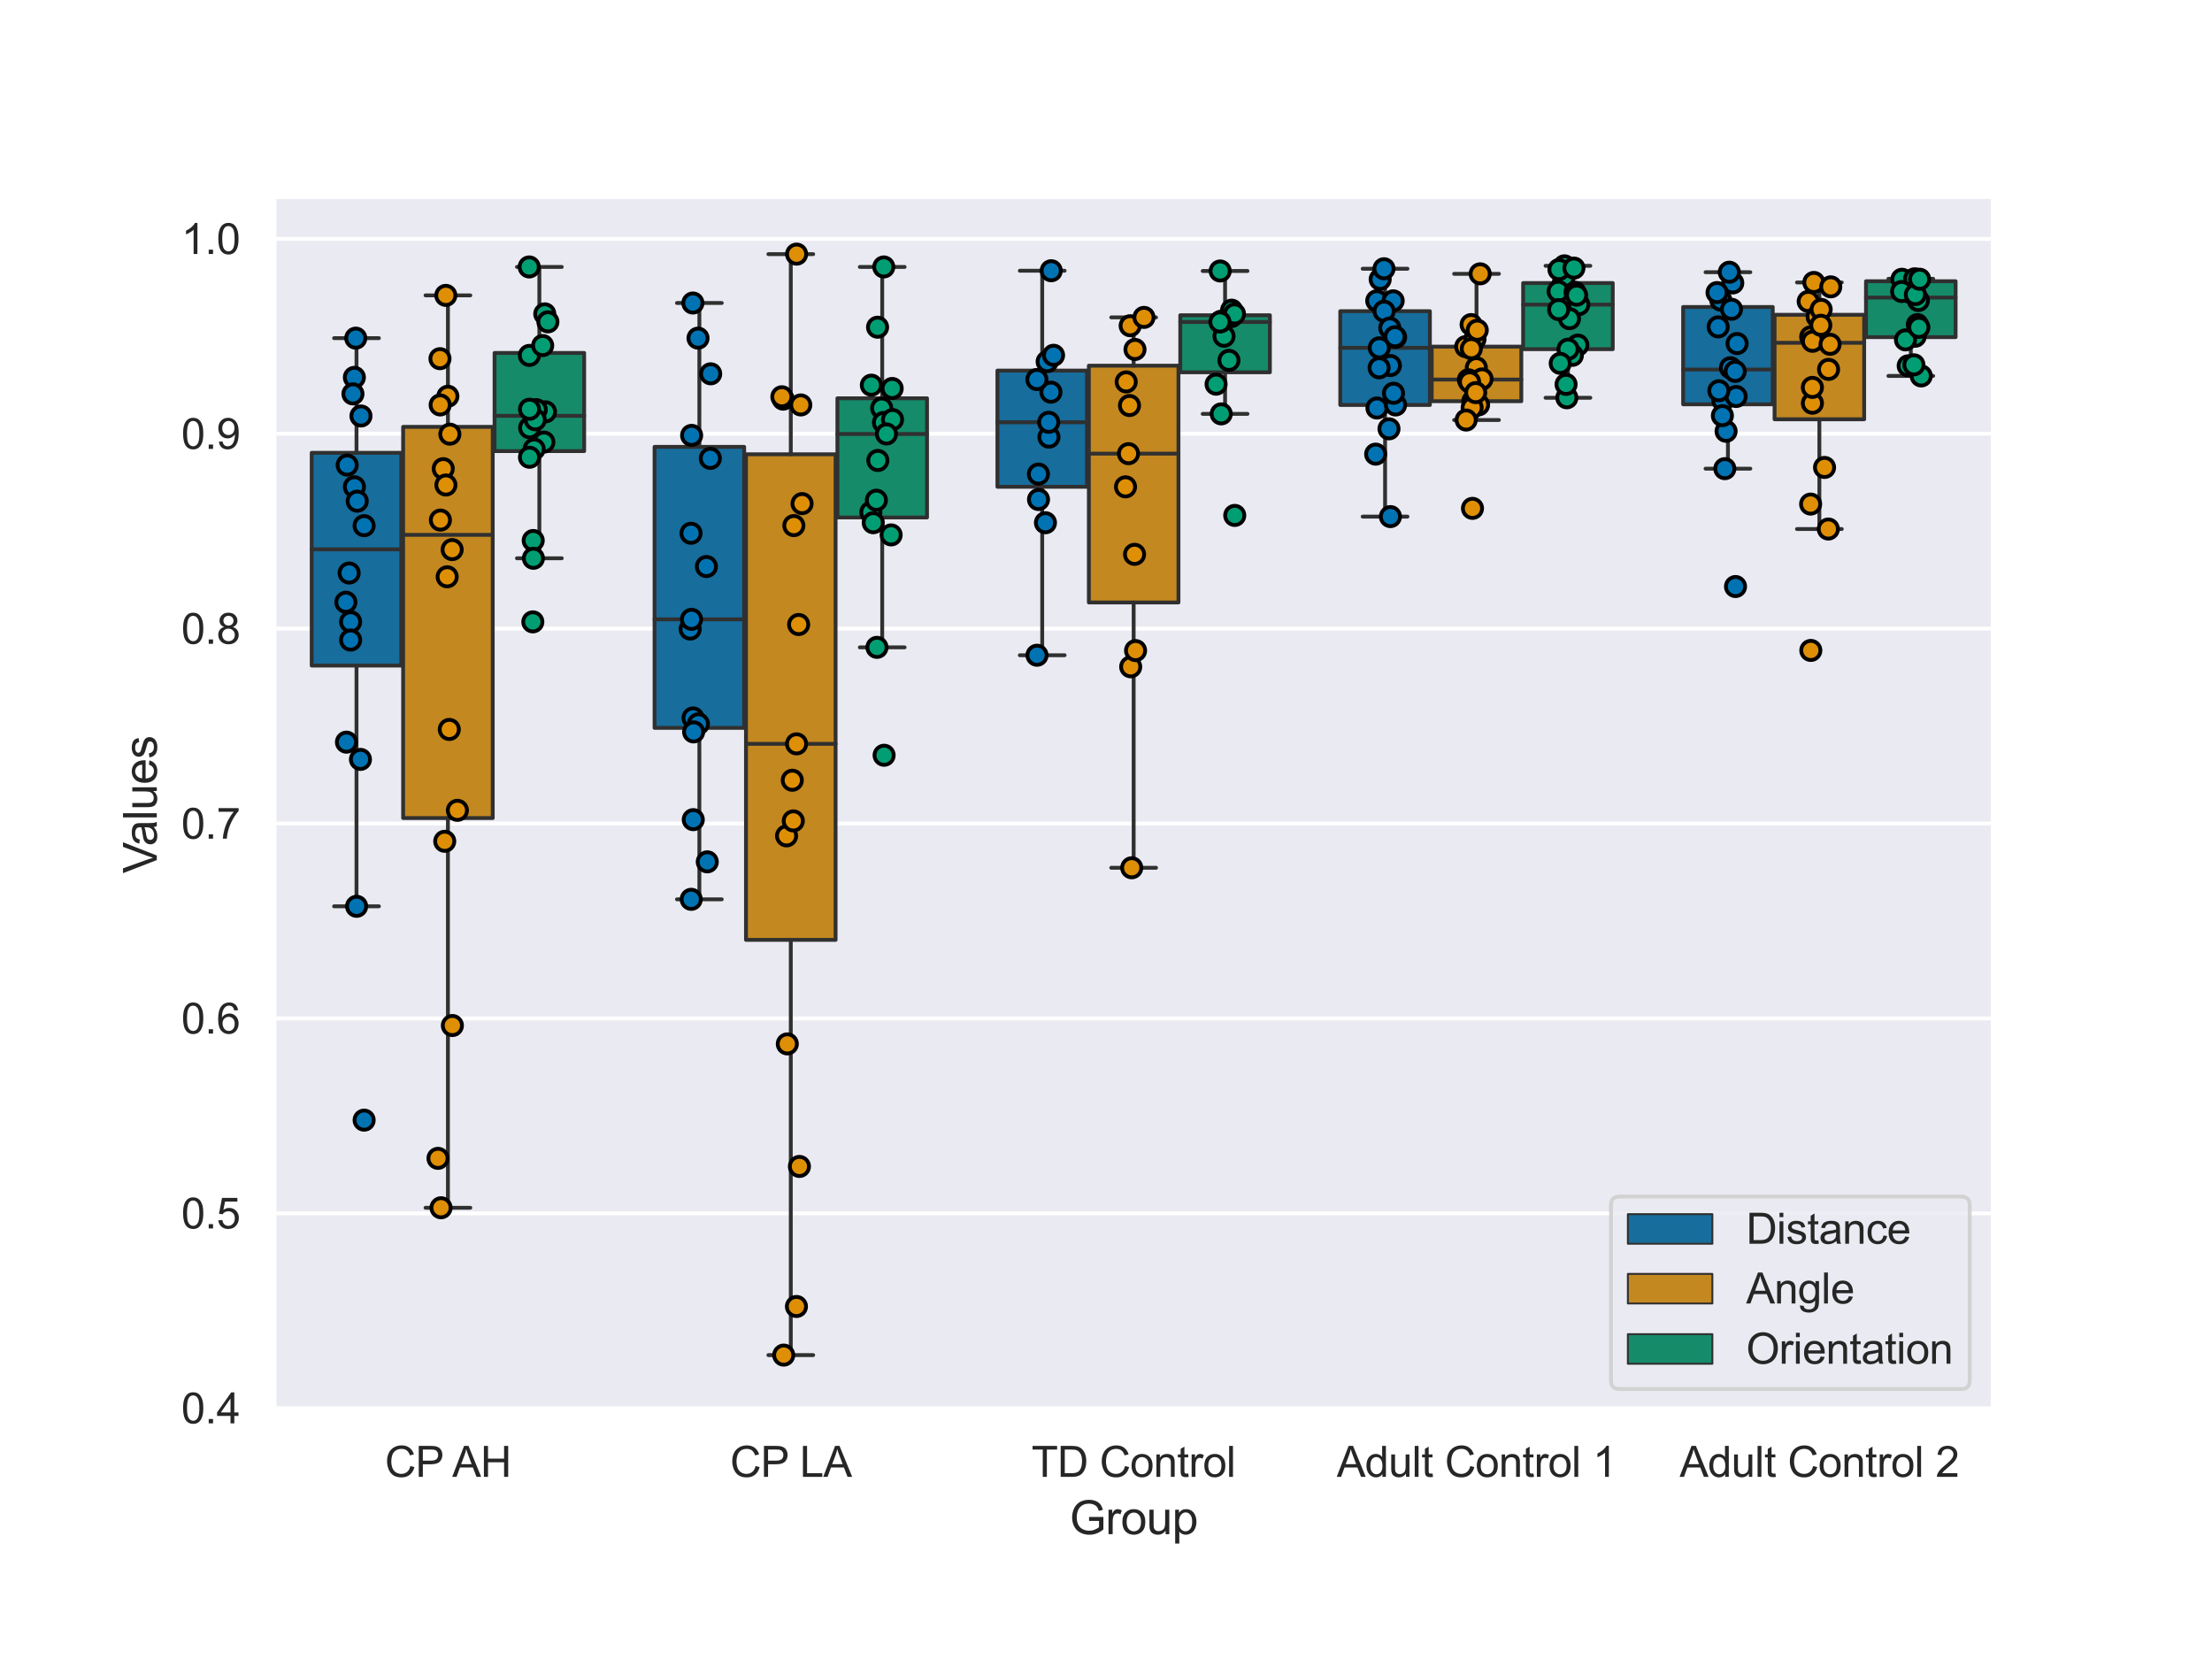 <?xml version="1.0" encoding="utf-8" standalone="no"?>
<!DOCTYPE svg PUBLIC "-//W3C//DTD SVG 1.1//EN"
  "http://www.w3.org/Graphics/SVG/1.1/DTD/svg11.dtd">
<svg xmlns:xlink="http://www.w3.org/1999/xlink" width="576pt" height="432pt" viewBox="0 0 576 432" xmlns="http://www.w3.org/2000/svg" version="1.1">
 <defs>
  <style type="text/css">*{stroke-linejoin: round; stroke-linecap: butt}</style>
 </defs>
 <g id="figure_1">
  <g id="patch_1">
   <path d="M 0 432 
L 576 432 
L 576 0 
L 0 0 
z
" style="fill: #ffffff"/>
  </g>
  <g id="axes_1">
   <g id="patch_2">
    <path d="M 72 367.2 
L 518.4 367.2 
L 518.4 51.84 
L 72 51.84 
z
" style="fill: #eaeaf2"/>
   </g>
   <g id="matplotlib.axis_1">
    <g id="xtick_1">
     <g id="text_1">
      <!-- CP AH -->
      <g style="fill: #262626" transform="translate(100.229 384.574)scale(0.11 -0.11)">
       <defs>
        <path id="ArialMT-43" d="M 3763 1606 
L 4369 1453 
Q 4178 706 3683 314 
Q 3188 -78 2472 -78 
Q 1731 -78 1267 223 
Q 803 525 561 1097 
Q 319 1669 319 2325 
Q 319 3041 592 3573 
Q 866 4106 1370 4382 
Q 1875 4659 2481 4659 
Q 3169 4659 3637 4309 
Q 4106 3959 4291 3325 
L 3694 3184 
Q 3534 3684 3231 3912 
Q 2928 4141 2469 4141 
Q 1941 4141 1586 3887 
Q 1231 3634 1087 3207 
Q 944 2781 944 2328 
Q 944 1744 1114 1308 
Q 1284 872 1643 656 
Q 2003 441 2422 441 
Q 2931 441 3284 734 
Q 3638 1028 3763 1606 
z
" transform="scale(0.016)"/>
        <path id="ArialMT-50" d="M 494 0 
L 494 4581 
L 2222 4581 
Q 2678 4581 2919 4538 
Q 3256 4481 3484 4323 
Q 3713 4166 3852 3881 
Q 3991 3597 3991 3256 
Q 3991 2672 3619 2267 
Q 3247 1863 2275 1863 
L 1100 1863 
L 1100 0 
L 494 0 
z
M 1100 2403 
L 2284 2403 
Q 2872 2403 3119 2622 
Q 3366 2841 3366 3238 
Q 3366 3525 3220 3729 
Q 3075 3934 2838 4000 
Q 2684 4041 2272 4041 
L 1100 4041 
L 1100 2403 
z
" transform="scale(0.016)"/>
        <path id="ArialMT-20" transform="scale(0.016)"/>
        <path id="ArialMT-41" d="M -9 0 
L 1750 4581 
L 2403 4581 
L 4278 0 
L 3588 0 
L 3053 1388 
L 1138 1388 
L 634 0 
L -9 0 
z
M 1313 1881 
L 2866 1881 
L 2388 3150 
Q 2169 3728 2063 4100 
Q 1975 3659 1816 3225 
L 1313 1881 
z
" transform="scale(0.016)"/>
        <path id="ArialMT-48" d="M 513 0 
L 513 4581 
L 1119 4581 
L 1119 2700 
L 3500 2700 
L 3500 4581 
L 4106 4581 
L 4106 0 
L 3500 0 
L 3500 2159 
L 1119 2159 
L 1119 0 
L 513 0 
z
" transform="scale(0.016)"/>
       </defs>
       <use xlink:href="#ArialMT-43"/>
       <use xlink:href="#ArialMT-50" x="72.217"/>
       <use xlink:href="#ArialMT-20" x="137.166"/>
       <use xlink:href="#ArialMT-41" x="159.449"/>
       <use xlink:href="#ArialMT-48" x="226.148"/>
      </g>
     </g>
    </g>
    <g id="xtick_2">
     <g id="text_2">
      <!-- CP LA -->
      <g style="fill: #262626" transform="translate(190.12 384.574)scale(0.11 -0.11)">
       <defs>
        <path id="ArialMT-4c" d="M 469 0 
L 469 4581 
L 1075 4581 
L 1075 541 
L 3331 541 
L 3331 0 
L 469 0 
z
" transform="scale(0.016)"/>
       </defs>
       <use xlink:href="#ArialMT-43"/>
       <use xlink:href="#ArialMT-50" x="72.217"/>
       <use xlink:href="#ArialMT-20" x="137.166"/>
       <use xlink:href="#ArialMT-4c" x="164.949"/>
       <use xlink:href="#ArialMT-41" x="220.564"/>
      </g>
     </g>
    </g>
    <g id="xtick_3">
     <g id="text_3">
      <!-- TD Control -->
      <g style="fill: #262626" transform="translate(268.612 384.574)scale(0.11 -0.11)">
       <defs>
        <path id="ArialMT-54" d="M 1659 0 
L 1659 4041 
L 150 4041 
L 150 4581 
L 3781 4581 
L 3781 4041 
L 2266 4041 
L 2266 0 
L 1659 0 
z
" transform="scale(0.016)"/>
        <path id="ArialMT-44" d="M 494 0 
L 494 4581 
L 2072 4581 
Q 2606 4581 2888 4516 
Q 3281 4425 3559 4188 
Q 3922 3881 4101 3404 
Q 4281 2928 4281 2316 
Q 4281 1794 4159 1391 
Q 4038 988 3847 723 
Q 3656 459 3429 307 
Q 3203 156 2883 78 
Q 2563 0 2147 0 
L 494 0 
z
M 1100 541 
L 2078 541 
Q 2531 541 2789 625 
Q 3047 709 3200 863 
Q 3416 1078 3536 1442 
Q 3656 1806 3656 2325 
Q 3656 3044 3420 3430 
Q 3184 3816 2847 3947 
Q 2603 4041 2063 4041 
L 1100 4041 
L 1100 541 
z
" transform="scale(0.016)"/>
        <path id="ArialMT-6f" d="M 213 1659 
Q 213 2581 725 3025 
Q 1153 3394 1769 3394 
Q 2453 3394 2887 2945 
Q 3322 2497 3322 1706 
Q 3322 1066 3130 698 
Q 2938 331 2570 128 
Q 2203 -75 1769 -75 
Q 1072 -75 642 372 
Q 213 819 213 1659 
z
M 791 1659 
Q 791 1022 1069 705 
Q 1347 388 1769 388 
Q 2188 388 2466 706 
Q 2744 1025 2744 1678 
Q 2744 2294 2464 2611 
Q 2184 2928 1769 2928 
Q 1347 2928 1069 2612 
Q 791 2297 791 1659 
z
" transform="scale(0.016)"/>
        <path id="ArialMT-6e" d="M 422 0 
L 422 3319 
L 928 3319 
L 928 2847 
Q 1294 3394 1984 3394 
Q 2284 3394 2536 3286 
Q 2788 3178 2913 3003 
Q 3038 2828 3088 2588 
Q 3119 2431 3119 2041 
L 3119 0 
L 2556 0 
L 2556 2019 
Q 2556 2363 2490 2533 
Q 2425 2703 2258 2804 
Q 2091 2906 1866 2906 
Q 1506 2906 1245 2678 
Q 984 2450 984 1813 
L 984 0 
L 422 0 
z
" transform="scale(0.016)"/>
        <path id="ArialMT-74" d="M 1650 503 
L 1731 6 
Q 1494 -44 1306 -44 
Q 1000 -44 831 53 
Q 663 150 594 308 
Q 525 466 525 972 
L 525 2881 
L 113 2881 
L 113 3319 
L 525 3319 
L 525 4141 
L 1084 4478 
L 1084 3319 
L 1650 3319 
L 1650 2881 
L 1084 2881 
L 1084 941 
Q 1084 700 1114 631 
Q 1144 563 1211 522 
Q 1278 481 1403 481 
Q 1497 481 1650 503 
z
" transform="scale(0.016)"/>
        <path id="ArialMT-72" d="M 416 0 
L 416 3319 
L 922 3319 
L 922 2816 
Q 1116 3169 1280 3281 
Q 1444 3394 1641 3394 
Q 1925 3394 2219 3213 
L 2025 2691 
Q 1819 2813 1613 2813 
Q 1428 2813 1281 2702 
Q 1134 2591 1072 2394 
Q 978 2094 978 1738 
L 978 0 
L 416 0 
z
" transform="scale(0.016)"/>
        <path id="ArialMT-6c" d="M 409 0 
L 409 4581 
L 972 4581 
L 972 0 
L 409 0 
z
" transform="scale(0.016)"/>
       </defs>
       <use xlink:href="#ArialMT-54"/>
       <use xlink:href="#ArialMT-44" x="61.084"/>
       <use xlink:href="#ArialMT-20" x="133.301"/>
       <use xlink:href="#ArialMT-43" x="161.084"/>
       <use xlink:href="#ArialMT-6f" x="233.301"/>
       <use xlink:href="#ArialMT-6e" x="288.916"/>
       <use xlink:href="#ArialMT-74" x="344.531"/>
       <use xlink:href="#ArialMT-72" x="372.314"/>
       <use xlink:href="#ArialMT-6f" x="405.615"/>
       <use xlink:href="#ArialMT-6c" x="461.23"/>
      </g>
     </g>
    </g>
    <g id="xtick_4">
     <g id="text_4">
      <!-- Adult Control 1 -->
      <g style="fill: #262626" transform="translate(348.101 384.574)scale(0.11 -0.11)">
       <defs>
        <path id="ArialMT-64" d="M 2575 0 
L 2575 419 
Q 2259 -75 1647 -75 
Q 1250 -75 917 144 
Q 584 363 401 755 
Q 219 1147 219 1656 
Q 219 2153 384 2558 
Q 550 2963 881 3178 
Q 1213 3394 1622 3394 
Q 1922 3394 2156 3267 
Q 2391 3141 2538 2938 
L 2538 4581 
L 3097 4581 
L 3097 0 
L 2575 0 
z
M 797 1656 
Q 797 1019 1065 703 
Q 1334 388 1700 388 
Q 2069 388 2326 689 
Q 2584 991 2584 1609 
Q 2584 2291 2321 2609 
Q 2059 2928 1675 2928 
Q 1300 2928 1048 2622 
Q 797 2316 797 1656 
z
" transform="scale(0.016)"/>
        <path id="ArialMT-75" d="M 2597 0 
L 2597 488 
Q 2209 -75 1544 -75 
Q 1250 -75 995 37 
Q 741 150 617 320 
Q 494 491 444 738 
Q 409 903 409 1263 
L 409 3319 
L 972 3319 
L 972 1478 
Q 972 1038 1006 884 
Q 1059 663 1231 536 
Q 1403 409 1656 409 
Q 1909 409 2131 539 
Q 2353 669 2445 892 
Q 2538 1116 2538 1541 
L 2538 3319 
L 3100 3319 
L 3100 0 
L 2597 0 
z
" transform="scale(0.016)"/>
        <path id="ArialMT-31" d="M 2384 0 
L 1822 0 
L 1822 3584 
Q 1619 3391 1289 3197 
Q 959 3003 697 2906 
L 697 3450 
Q 1169 3672 1522 3987 
Q 1875 4303 2022 4600 
L 2384 4600 
L 2384 0 
z
" transform="scale(0.016)"/>
       </defs>
       <use xlink:href="#ArialMT-41"/>
       <use xlink:href="#ArialMT-64" x="66.699"/>
       <use xlink:href="#ArialMT-75" x="122.314"/>
       <use xlink:href="#ArialMT-6c" x="177.93"/>
       <use xlink:href="#ArialMT-74" x="200.146"/>
       <use xlink:href="#ArialMT-20" x="227.93"/>
       <use xlink:href="#ArialMT-43" x="255.713"/>
       <use xlink:href="#ArialMT-6f" x="327.93"/>
       <use xlink:href="#ArialMT-6e" x="383.545"/>
       <use xlink:href="#ArialMT-74" x="439.16"/>
       <use xlink:href="#ArialMT-72" x="466.943"/>
       <use xlink:href="#ArialMT-6f" x="500.244"/>
       <use xlink:href="#ArialMT-6c" x="555.859"/>
       <use xlink:href="#ArialMT-20" x="578.076"/>
       <use xlink:href="#ArialMT-31" x="605.859"/>
      </g>
     </g>
    </g>
    <g id="xtick_5">
     <g id="text_5">
      <!-- Adult Control 2 -->
      <g style="fill: #262626" transform="translate(437.381 384.574)scale(0.11 -0.11)">
       <defs>
        <path id="ArialMT-32" d="M 3222 541 
L 3222 0 
L 194 0 
Q 188 203 259 391 
Q 375 700 629 1000 
Q 884 1300 1366 1694 
Q 2113 2306 2375 2664 
Q 2638 3022 2638 3341 
Q 2638 3675 2398 3904 
Q 2159 4134 1775 4134 
Q 1369 4134 1125 3890 
Q 881 3647 878 3216 
L 300 3275 
Q 359 3922 746 4261 
Q 1134 4600 1788 4600 
Q 2447 4600 2831 4234 
Q 3216 3869 3216 3328 
Q 3216 3053 3103 2787 
Q 2991 2522 2730 2228 
Q 2469 1934 1863 1422 
Q 1356 997 1212 845 
Q 1069 694 975 541 
L 3222 541 
z
" transform="scale(0.016)"/>
       </defs>
       <use xlink:href="#ArialMT-41"/>
       <use xlink:href="#ArialMT-64" x="66.699"/>
       <use xlink:href="#ArialMT-75" x="122.314"/>
       <use xlink:href="#ArialMT-6c" x="177.93"/>
       <use xlink:href="#ArialMT-74" x="200.146"/>
       <use xlink:href="#ArialMT-20" x="227.93"/>
       <use xlink:href="#ArialMT-43" x="255.713"/>
       <use xlink:href="#ArialMT-6f" x="327.93"/>
       <use xlink:href="#ArialMT-6e" x="383.545"/>
       <use xlink:href="#ArialMT-74" x="439.16"/>
       <use xlink:href="#ArialMT-72" x="466.943"/>
       <use xlink:href="#ArialMT-6f" x="500.244"/>
       <use xlink:href="#ArialMT-6c" x="555.859"/>
       <use xlink:href="#ArialMT-20" x="578.076"/>
       <use xlink:href="#ArialMT-32" x="605.859"/>
      </g>
     </g>
    </g>
    <g id="text_6">
     <!-- Group -->
     <g style="fill: #262626" transform="translate(278.526 399.495)scale(0.12 -0.12)">
      <defs>
       <path id="ArialMT-47" d="M 2638 1797 
L 2638 2334 
L 4578 2338 
L 4578 638 
Q 4131 281 3656 101 
Q 3181 -78 2681 -78 
Q 2006 -78 1454 211 
Q 903 500 622 1047 
Q 341 1594 341 2269 
Q 341 2938 620 3517 
Q 900 4097 1425 4378 
Q 1950 4659 2634 4659 
Q 3131 4659 3532 4498 
Q 3934 4338 4162 4050 
Q 4391 3763 4509 3300 
L 3963 3150 
Q 3859 3500 3706 3700 
Q 3553 3900 3268 4020 
Q 2984 4141 2638 4141 
Q 2222 4141 1919 4014 
Q 1616 3888 1430 3681 
Q 1244 3475 1141 3228 
Q 966 2803 966 2306 
Q 966 1694 1177 1281 
Q 1388 869 1791 669 
Q 2194 469 2647 469 
Q 3041 469 3416 620 
Q 3791 772 3984 944 
L 3984 1797 
L 2638 1797 
z
" transform="scale(0.016)"/>
       <path id="ArialMT-70" d="M 422 -1272 
L 422 3319 
L 934 3319 
L 934 2888 
Q 1116 3141 1344 3267 
Q 1572 3394 1897 3394 
Q 2322 3394 2647 3175 
Q 2972 2956 3137 2557 
Q 3303 2159 3303 1684 
Q 3303 1175 3120 767 
Q 2938 359 2589 142 
Q 2241 -75 1856 -75 
Q 1575 -75 1351 44 
Q 1128 163 984 344 
L 984 -1272 
L 422 -1272 
z
M 931 1641 
Q 931 1000 1190 694 
Q 1450 388 1819 388 
Q 2194 388 2461 705 
Q 2728 1022 2728 1688 
Q 2728 2322 2467 2637 
Q 2206 2953 1844 2953 
Q 1484 2953 1207 2617 
Q 931 2281 931 1641 
z
" transform="scale(0.016)"/>
      </defs>
      <use xlink:href="#ArialMT-47"/>
      <use xlink:href="#ArialMT-72" x="77.783"/>
      <use xlink:href="#ArialMT-6f" x="111.084"/>
      <use xlink:href="#ArialMT-75" x="166.699"/>
      <use xlink:href="#ArialMT-70" x="222.314"/>
     </g>
    </g>
   </g>
   <g id="matplotlib.axis_2">
    <g id="ytick_1">
     <g id="line2d_1">
      <path d="M 72 366.698 
L 518.4 366.698 
" clip-path="url(#p2100e0b06f)" style="fill: none; stroke: #ffffff; stroke-linecap: round"/>
     </g>
     <g id="text_7">
      <!-- 0.4 -->
      <g style="fill: #262626" transform="translate(47.21 370.635)scale(0.11 -0.11)">
       <defs>
        <path id="ArialMT-30" d="M 266 2259 
Q 266 3072 433 3567 
Q 600 4063 929 4331 
Q 1259 4600 1759 4600 
Q 2128 4600 2406 4451 
Q 2684 4303 2865 4023 
Q 3047 3744 3150 3342 
Q 3253 2941 3253 2259 
Q 3253 1453 3087 958 
Q 2922 463 2592 192 
Q 2263 -78 1759 -78 
Q 1097 -78 719 397 
Q 266 969 266 2259 
z
M 844 2259 
Q 844 1131 1108 757 
Q 1372 384 1759 384 
Q 2147 384 2411 759 
Q 2675 1134 2675 2259 
Q 2675 3391 2411 3762 
Q 2147 4134 1753 4134 
Q 1366 4134 1134 3806 
Q 844 3388 844 2259 
z
" transform="scale(0.016)"/>
        <path id="ArialMT-2e" d="M 581 0 
L 581 641 
L 1222 641 
L 1222 0 
L 581 0 
z
" transform="scale(0.016)"/>
        <path id="ArialMT-34" d="M 2069 0 
L 2069 1097 
L 81 1097 
L 81 1613 
L 2172 4581 
L 2631 4581 
L 2631 1613 
L 3250 1613 
L 3250 1097 
L 2631 1097 
L 2631 0 
L 2069 0 
z
M 2069 1613 
L 2069 3678 
L 634 1613 
L 2069 1613 
z
" transform="scale(0.016)"/>
       </defs>
       <use xlink:href="#ArialMT-30"/>
       <use xlink:href="#ArialMT-2e" x="55.615"/>
       <use xlink:href="#ArialMT-34" x="83.398"/>
      </g>
     </g>
    </g>
    <g id="ytick_2">
     <g id="line2d_2">
      <path d="M 72 315.949 
L 518.4 315.949 
" clip-path="url(#p2100e0b06f)" style="fill: none; stroke: #ffffff; stroke-linecap: round"/>
     </g>
     <g id="text_8">
      <!-- 0.5 -->
      <g style="fill: #262626" transform="translate(47.21 319.886)scale(0.11 -0.11)">
       <defs>
        <path id="ArialMT-35" d="M 266 1200 
L 856 1250 
Q 922 819 1161 601 
Q 1400 384 1738 384 
Q 2144 384 2425 690 
Q 2706 997 2706 1503 
Q 2706 1984 2436 2262 
Q 2166 2541 1728 2541 
Q 1456 2541 1237 2417 
Q 1019 2294 894 2097 
L 366 2166 
L 809 4519 
L 3088 4519 
L 3088 3981 
L 1259 3981 
L 1013 2750 
Q 1425 3038 1878 3038 
Q 2478 3038 2890 2622 
Q 3303 2206 3303 1553 
Q 3303 931 2941 478 
Q 2500 -78 1738 -78 
Q 1113 -78 717 272 
Q 322 622 266 1200 
z
" transform="scale(0.016)"/>
       </defs>
       <use xlink:href="#ArialMT-30"/>
       <use xlink:href="#ArialMT-2e" x="55.615"/>
       <use xlink:href="#ArialMT-35" x="83.398"/>
      </g>
     </g>
    </g>
    <g id="ytick_3">
     <g id="line2d_3">
      <path d="M 72 265.2 
L 518.4 265.2 
" clip-path="url(#p2100e0b06f)" style="fill: none; stroke: #ffffff; stroke-linecap: round"/>
     </g>
     <g id="text_9">
      <!-- 0.6 -->
      <g style="fill: #262626" transform="translate(47.21 269.137)scale(0.11 -0.11)">
       <defs>
        <path id="ArialMT-36" d="M 3184 3459 
L 2625 3416 
Q 2550 3747 2413 3897 
Q 2184 4138 1850 4138 
Q 1581 4138 1378 3988 
Q 1113 3794 959 3422 
Q 806 3050 800 2363 
Q 1003 2672 1297 2822 
Q 1591 2972 1913 2972 
Q 2475 2972 2870 2558 
Q 3266 2144 3266 1488 
Q 3266 1056 3080 686 
Q 2894 316 2569 119 
Q 2244 -78 1831 -78 
Q 1128 -78 684 439 
Q 241 956 241 2144 
Q 241 3472 731 4075 
Q 1159 4600 1884 4600 
Q 2425 4600 2770 4297 
Q 3116 3994 3184 3459 
z
M 888 1484 
Q 888 1194 1011 928 
Q 1134 663 1356 523 
Q 1578 384 1822 384 
Q 2178 384 2434 671 
Q 2691 959 2691 1453 
Q 2691 1928 2437 2201 
Q 2184 2475 1800 2475 
Q 1419 2475 1153 2201 
Q 888 1928 888 1484 
z
" transform="scale(0.016)"/>
       </defs>
       <use xlink:href="#ArialMT-30"/>
       <use xlink:href="#ArialMT-2e" x="55.615"/>
       <use xlink:href="#ArialMT-36" x="83.398"/>
      </g>
     </g>
    </g>
    <g id="ytick_4">
     <g id="line2d_4">
      <path d="M 72 214.451 
L 518.4 214.451 
" clip-path="url(#p2100e0b06f)" style="fill: none; stroke: #ffffff; stroke-linecap: round"/>
     </g>
     <g id="text_10">
      <!-- 0.7 -->
      <g style="fill: #262626" transform="translate(47.21 218.388)scale(0.11 -0.11)">
       <defs>
        <path id="ArialMT-37" d="M 303 3981 
L 303 4522 
L 3269 4522 
L 3269 4084 
Q 2831 3619 2401 2847 
Q 1972 2075 1738 1259 
Q 1569 684 1522 0 
L 944 0 
Q 953 541 1156 1306 
Q 1359 2072 1739 2783 
Q 2119 3494 2547 3981 
L 303 3981 
z
" transform="scale(0.016)"/>
       </defs>
       <use xlink:href="#ArialMT-30"/>
       <use xlink:href="#ArialMT-2e" x="55.615"/>
       <use xlink:href="#ArialMT-37" x="83.398"/>
      </g>
     </g>
    </g>
    <g id="ytick_5">
     <g id="line2d_5">
      <path d="M 72 163.702 
L 518.4 163.702 
" clip-path="url(#p2100e0b06f)" style="fill: none; stroke: #ffffff; stroke-linecap: round"/>
     </g>
     <g id="text_11">
      <!-- 0.8 -->
      <g style="fill: #262626" transform="translate(47.21 167.639)scale(0.11 -0.11)">
       <defs>
        <path id="ArialMT-38" d="M 1131 2484 
Q 781 2613 612 2850 
Q 444 3088 444 3419 
Q 444 3919 803 4259 
Q 1163 4600 1759 4600 
Q 2359 4600 2725 4251 
Q 3091 3903 3091 3403 
Q 3091 3084 2923 2848 
Q 2756 2613 2416 2484 
Q 2838 2347 3058 2040 
Q 3278 1734 3278 1309 
Q 3278 722 2862 322 
Q 2447 -78 1769 -78 
Q 1091 -78 675 323 
Q 259 725 259 1325 
Q 259 1772 486 2073 
Q 713 2375 1131 2484 
z
M 1019 3438 
Q 1019 3113 1228 2906 
Q 1438 2700 1772 2700 
Q 2097 2700 2305 2904 
Q 2513 3109 2513 3406 
Q 2513 3716 2298 3927 
Q 2084 4138 1766 4138 
Q 1444 4138 1231 3931 
Q 1019 3725 1019 3438 
z
M 838 1322 
Q 838 1081 952 856 
Q 1066 631 1291 507 
Q 1516 384 1775 384 
Q 2178 384 2440 643 
Q 2703 903 2703 1303 
Q 2703 1709 2433 1975 
Q 2163 2241 1756 2241 
Q 1359 2241 1098 1978 
Q 838 1716 838 1322 
z
" transform="scale(0.016)"/>
       </defs>
       <use xlink:href="#ArialMT-30"/>
       <use xlink:href="#ArialMT-2e" x="55.615"/>
       <use xlink:href="#ArialMT-38" x="83.398"/>
      </g>
     </g>
    </g>
    <g id="ytick_6">
     <g id="line2d_6">
      <path d="M 72 112.954 
L 518.4 112.954 
" clip-path="url(#p2100e0b06f)" style="fill: none; stroke: #ffffff; stroke-linecap: round"/>
     </g>
     <g id="text_12">
      <!-- 0.9 -->
      <g style="fill: #262626" transform="translate(47.21 116.89)scale(0.11 -0.11)">
       <defs>
        <path id="ArialMT-39" d="M 350 1059 
L 891 1109 
Q 959 728 1153 556 
Q 1347 384 1650 384 
Q 1909 384 2104 503 
Q 2300 622 2425 820 
Q 2550 1019 2634 1356 
Q 2719 1694 2719 2044 
Q 2719 2081 2716 2156 
Q 2547 1888 2255 1720 
Q 1963 1553 1622 1553 
Q 1053 1553 659 1965 
Q 266 2378 266 3053 
Q 266 3750 677 4175 
Q 1088 4600 1706 4600 
Q 2153 4600 2523 4359 
Q 2894 4119 3086 3673 
Q 3278 3228 3278 2384 
Q 3278 1506 3087 986 
Q 2897 466 2520 194 
Q 2144 -78 1638 -78 
Q 1100 -78 759 220 
Q 419 519 350 1059 
z
M 2653 3081 
Q 2653 3566 2395 3850 
Q 2138 4134 1775 4134 
Q 1400 4134 1122 3828 
Q 844 3522 844 3034 
Q 844 2597 1108 2323 
Q 1372 2050 1759 2050 
Q 2150 2050 2401 2323 
Q 2653 2597 2653 3081 
z
" transform="scale(0.016)"/>
       </defs>
       <use xlink:href="#ArialMT-30"/>
       <use xlink:href="#ArialMT-2e" x="55.615"/>
       <use xlink:href="#ArialMT-39" x="83.398"/>
      </g>
     </g>
    </g>
    <g id="ytick_7">
     <g id="line2d_7">
      <path d="M 72 62.205 
L 518.4 62.205 
" clip-path="url(#p2100e0b06f)" style="fill: none; stroke: #ffffff; stroke-linecap: round"/>
     </g>
     <g id="text_13">
      <!-- 1.0 -->
      <g style="fill: #262626" transform="translate(47.21 66.141)scale(0.11 -0.11)">
       <use xlink:href="#ArialMT-31"/>
       <use xlink:href="#ArialMT-2e" x="55.615"/>
       <use xlink:href="#ArialMT-30" x="83.398"/>
      </g>
     </g>
    </g>
    <g id="text_14">
     <!-- Values -->
     <g style="fill: #262626" transform="translate(40.825 227.423)rotate(-90)scale(0.12 -0.12)">
      <defs>
       <path id="ArialMT-56" d="M 1803 0 
L 28 4581 
L 684 4581 
L 1875 1253 
Q 2019 853 2116 503 
Q 2222 878 2363 1253 
L 3600 4581 
L 4219 4581 
L 2425 0 
L 1803 0 
z
" transform="scale(0.016)"/>
       <path id="ArialMT-61" d="M 2588 409 
Q 2275 144 1986 34 
Q 1697 -75 1366 -75 
Q 819 -75 525 192 
Q 231 459 231 875 
Q 231 1119 342 1320 
Q 453 1522 633 1644 
Q 813 1766 1038 1828 
Q 1203 1872 1538 1913 
Q 2219 1994 2541 2106 
Q 2544 2222 2544 2253 
Q 2544 2597 2384 2738 
Q 2169 2928 1744 2928 
Q 1347 2928 1158 2789 
Q 969 2650 878 2297 
L 328 2372 
Q 403 2725 575 2942 
Q 747 3159 1072 3276 
Q 1397 3394 1825 3394 
Q 2250 3394 2515 3294 
Q 2781 3194 2906 3042 
Q 3031 2891 3081 2659 
Q 3109 2516 3109 2141 
L 3109 1391 
Q 3109 606 3145 398 
Q 3181 191 3288 0 
L 2700 0 
Q 2613 175 2588 409 
z
M 2541 1666 
Q 2234 1541 1622 1453 
Q 1275 1403 1131 1340 
Q 988 1278 909 1158 
Q 831 1038 831 891 
Q 831 666 1001 516 
Q 1172 366 1500 366 
Q 1825 366 2078 508 
Q 2331 650 2450 897 
Q 2541 1088 2541 1459 
L 2541 1666 
z
" transform="scale(0.016)"/>
       <path id="ArialMT-65" d="M 2694 1069 
L 3275 997 
Q 3138 488 2766 206 
Q 2394 -75 1816 -75 
Q 1088 -75 661 373 
Q 234 822 234 1631 
Q 234 2469 665 2931 
Q 1097 3394 1784 3394 
Q 2450 3394 2872 2941 
Q 3294 2488 3294 1666 
Q 3294 1616 3291 1516 
L 816 1516 
Q 847 969 1125 678 
Q 1403 388 1819 388 
Q 2128 388 2347 550 
Q 2566 713 2694 1069 
z
M 847 1978 
L 2700 1978 
Q 2663 2397 2488 2606 
Q 2219 2931 1791 2931 
Q 1403 2931 1139 2672 
Q 875 2413 847 1978 
z
" transform="scale(0.016)"/>
       <path id="ArialMT-73" d="M 197 991 
L 753 1078 
Q 800 744 1014 566 
Q 1228 388 1613 388 
Q 2000 388 2187 545 
Q 2375 703 2375 916 
Q 2375 1106 2209 1216 
Q 2094 1291 1634 1406 
Q 1016 1563 777 1677 
Q 538 1791 414 1992 
Q 291 2194 291 2438 
Q 291 2659 392 2848 
Q 494 3038 669 3163 
Q 800 3259 1026 3326 
Q 1253 3394 1513 3394 
Q 1903 3394 2198 3281 
Q 2494 3169 2634 2976 
Q 2775 2784 2828 2463 
L 2278 2388 
Q 2241 2644 2061 2787 
Q 1881 2931 1553 2931 
Q 1166 2931 1000 2803 
Q 834 2675 834 2503 
Q 834 2394 903 2306 
Q 972 2216 1119 2156 
Q 1203 2125 1616 2013 
Q 2213 1853 2448 1751 
Q 2684 1650 2818 1456 
Q 2953 1263 2953 975 
Q 2953 694 2789 445 
Q 2625 197 2315 61 
Q 2006 -75 1616 -75 
Q 969 -75 630 194 
Q 291 463 197 991 
z
" transform="scale(0.016)"/>
      </defs>
      <use xlink:href="#ArialMT-56"/>
      <use xlink:href="#ArialMT-61" x="59.324"/>
      <use xlink:href="#ArialMT-6c" x="114.939"/>
      <use xlink:href="#ArialMT-75" x="137.156"/>
      <use xlink:href="#ArialMT-65" x="192.771"/>
      <use xlink:href="#ArialMT-73" x="248.387"/>
     </g>
    </g>
   </g>
   <g id="patch_3">
    <path d="M 81.166 173.315 
L 104.498 173.315 
L 104.498 117.911 
L 81.166 117.911 
L 81.166 173.315 
z
" clip-path="url(#p2100e0b06f)" style="fill: #176d9c; stroke: #303030; stroke-linejoin: miter"/>
   </g>
   <g id="patch_4">
    <path d="M 104.974 213.024 
L 128.306 213.024 
L 128.306 111.151 
L 104.974 111.151 
L 104.974 213.024 
z
" clip-path="url(#p2100e0b06f)" style="fill: #c38820; stroke: #303030; stroke-linejoin: miter"/>
   </g>
   <g id="patch_5">
    <path d="M 128.782 117.47 
L 152.114 117.47 
L 152.114 91.906 
L 128.782 91.906 
L 128.782 117.47 
z
" clip-path="url(#p2100e0b06f)" style="fill: #158b6a; stroke: #303030; stroke-linejoin: miter"/>
   </g>
   <g id="patch_6">
    <path d="M 170.446 189.538 
L 193.778 189.538 
L 193.778 116.365 
L 170.446 116.365 
L 170.446 189.538 
z
" clip-path="url(#p2100e0b06f)" style="fill: #176d9c; stroke: #303030; stroke-linejoin: miter"/>
   </g>
   <g id="patch_7">
    <path d="M 194.254 244.742 
L 217.586 244.742 
L 217.586 118.291 
L 194.254 118.291 
L 194.254 244.742 
z
" clip-path="url(#p2100e0b06f)" style="fill: #c38820; stroke: #303030; stroke-linejoin: miter"/>
   </g>
   <g id="patch_8">
    <path d="M 218.062 134.748 
L 241.394 134.748 
L 241.394 103.712 
L 218.062 103.712 
L 218.062 134.748 
z
" clip-path="url(#p2100e0b06f)" style="fill: #158b6a; stroke: #303030; stroke-linejoin: miter"/>
   </g>
   <g id="patch_9">
    <path d="M 259.726 126.759 
L 283.058 126.759 
L 283.058 96.498 
L 259.726 96.498 
L 259.726 126.759 
z
" clip-path="url(#p2100e0b06f)" style="fill: #176d9c; stroke: #303030; stroke-linejoin: miter"/>
   </g>
   <g id="patch_10">
    <path d="M 283.534 156.881 
L 306.866 156.881 
L 306.866 95.223 
L 283.534 95.223 
L 283.534 156.881 
z
" clip-path="url(#p2100e0b06f)" style="fill: #c38820; stroke: #303030; stroke-linejoin: miter"/>
   </g>
   <g id="patch_11">
    <path d="M 307.342 96.939 
L 330.674 96.939 
L 330.674 82.087 
L 307.342 82.087 
L 307.342 96.939 
z
" clip-path="url(#p2100e0b06f)" style="fill: #158b6a; stroke: #303030; stroke-linejoin: miter"/>
   </g>
   <g id="patch_12">
    <path d="M 349.006 105.453 
L 372.338 105.453 
L 372.338 81.038 
L 349.006 81.038 
L 349.006 105.453 
z
" clip-path="url(#p2100e0b06f)" style="fill: #176d9c; stroke: #303030; stroke-linejoin: miter"/>
   </g>
   <g id="patch_13">
    <path d="M 372.814 104.477 
L 396.146 104.477 
L 396.146 90.257 
L 372.814 90.257 
L 372.814 104.477 
z
" clip-path="url(#p2100e0b06f)" style="fill: #c38820; stroke: #303030; stroke-linejoin: miter"/>
   </g>
   <g id="patch_14">
    <path d="M 396.622 90.927 
L 419.954 90.927 
L 419.954 73.703 
L 396.622 73.703 
L 396.622 90.927 
z
" clip-path="url(#p2100e0b06f)" style="fill: #158b6a; stroke: #303030; stroke-linejoin: miter"/>
   </g>
   <g id="patch_15">
    <path d="M 438.286 105.283 
L 461.618 105.283 
L 461.618 79.939 
L 438.286 79.939 
L 438.286 105.283 
z
" clip-path="url(#p2100e0b06f)" style="fill: #176d9c; stroke: #303030; stroke-linejoin: miter"/>
   </g>
   <g id="patch_16">
    <path d="M 462.094 109.18 
L 485.426 109.18 
L 485.426 81.974 
L 462.094 81.974 
L 462.094 109.18 
z
" clip-path="url(#p2100e0b06f)" style="fill: #c38820; stroke: #303030; stroke-linejoin: miter"/>
   </g>
   <g id="patch_17">
    <path d="M 485.902 87.793 
L 509.234 87.793 
L 509.234 73.236 
L 485.902 73.236 
L 485.902 87.793 
z
" clip-path="url(#p2100e0b06f)" style="fill: #158b6a; stroke: #303030; stroke-linejoin: miter"/>
   </g>
   <g id="patch_18">
    <path d="M 116.64 569.693 
L 116.64 569.693 
L 116.64 569.693 
L 116.64 569.693 
z
" clip-path="url(#p2100e0b06f)" style="fill: #176d9c; stroke: #303030; stroke-width: 0.5; stroke-linejoin: miter"/>
   </g>
   <g id="patch_19">
    <path d="M 116.64 569.693 
L 116.64 569.693 
L 116.64 569.693 
L 116.64 569.693 
z
" clip-path="url(#p2100e0b06f)" style="fill: #c38820; stroke: #303030; stroke-width: 0.5; stroke-linejoin: miter"/>
   </g>
   <g id="patch_20">
    <path d="M 116.64 569.693 
L 116.64 569.693 
L 116.64 569.693 
L 116.64 569.693 
z
" clip-path="url(#p2100e0b06f)" style="fill: #158b6a; stroke: #303030; stroke-width: 0.5; stroke-linejoin: miter"/>
   </g>
   <g id="PathCollection_1"/>
   <g id="PathCollection_2"/>
   <g id="PathCollection_3"/>
   <g id="line2d_8">
    <path d="M 92.832 173.315 
L 92.832 235.999 
" clip-path="url(#p2100e0b06f)" style="fill: none; stroke: #303030; stroke-linecap: round"/>
   </g>
   <g id="line2d_9">
    <path d="M 92.832 117.911 
L 92.832 88.052 
" clip-path="url(#p2100e0b06f)" style="fill: none; stroke: #303030; stroke-linecap: round"/>
   </g>
   <g id="line2d_10">
    <path d="M 86.999 235.999 
L 98.665 235.999 
" clip-path="url(#p2100e0b06f)" style="fill: none; stroke: #303030; stroke-linecap: round"/>
   </g>
   <g id="line2d_11">
    <path d="M 86.999 88.052 
L 98.665 88.052 
" clip-path="url(#p2100e0b06f)" style="fill: none; stroke: #303030; stroke-linecap: round"/>
   </g>
   <g id="line2d_12">
    <path d="M 116.64 213.024 
L 116.64 314.498 
" clip-path="url(#p2100e0b06f)" style="fill: none; stroke: #303030; stroke-linecap: round"/>
   </g>
   <g id="line2d_13">
    <path d="M 116.64 111.151 
L 116.64 76.917 
" clip-path="url(#p2100e0b06f)" style="fill: none; stroke: #303030; stroke-linecap: round"/>
   </g>
   <g id="line2d_14">
    <path d="M 110.807 314.498 
L 122.473 314.498 
" clip-path="url(#p2100e0b06f)" style="fill: none; stroke: #303030; stroke-linecap: round"/>
   </g>
   <g id="line2d_15">
    <path d="M 110.807 76.917 
L 122.473 76.917 
" clip-path="url(#p2100e0b06f)" style="fill: none; stroke: #303030; stroke-linecap: round"/>
   </g>
   <g id="line2d_16">
    <path d="M 140.448 117.47 
L 140.448 145.374 
" clip-path="url(#p2100e0b06f)" style="fill: none; stroke: #303030; stroke-linecap: round"/>
   </g>
   <g id="line2d_17">
    <path d="M 140.448 91.906 
L 140.448 69.512 
" clip-path="url(#p2100e0b06f)" style="fill: none; stroke: #303030; stroke-linecap: round"/>
   </g>
   <g id="line2d_18">
    <path d="M 134.615 145.374 
L 146.281 145.374 
" clip-path="url(#p2100e0b06f)" style="fill: none; stroke: #303030; stroke-linecap: round"/>
   </g>
   <g id="line2d_19">
    <path d="M 134.615 69.512 
L 146.281 69.512 
" clip-path="url(#p2100e0b06f)" style="fill: none; stroke: #303030; stroke-linecap: round"/>
   </g>
   <g id="line2d_20">
    <path d="M 182.112 189.538 
L 182.112 234.181 
" clip-path="url(#p2100e0b06f)" style="fill: none; stroke: #303030; stroke-linecap: round"/>
   </g>
   <g id="line2d_21">
    <path d="M 182.112 116.365 
L 182.112 78.903 
" clip-path="url(#p2100e0b06f)" style="fill: none; stroke: #303030; stroke-linecap: round"/>
   </g>
   <g id="line2d_22">
    <path d="M 176.279 234.181 
L 187.945 234.181 
" clip-path="url(#p2100e0b06f)" style="fill: none; stroke: #303030; stroke-linecap: round"/>
   </g>
   <g id="line2d_23">
    <path d="M 176.279 78.903 
L 187.945 78.903 
" clip-path="url(#p2100e0b06f)" style="fill: none; stroke: #303030; stroke-linecap: round"/>
   </g>
   <g id="line2d_24">
    <path d="M 205.92 244.742 
L 205.92 352.865 
" clip-path="url(#p2100e0b06f)" style="fill: none; stroke: #303030; stroke-linecap: round"/>
   </g>
   <g id="line2d_25">
    <path d="M 205.92 118.291 
L 205.92 66.175 
" clip-path="url(#p2100e0b06f)" style="fill: none; stroke: #303030; stroke-linecap: round"/>
   </g>
   <g id="line2d_26">
    <path d="M 200.087 352.865 
L 211.753 352.865 
" clip-path="url(#p2100e0b06f)" style="fill: none; stroke: #303030; stroke-linecap: round"/>
   </g>
   <g id="line2d_27">
    <path d="M 200.087 66.175 
L 211.753 66.175 
" clip-path="url(#p2100e0b06f)" style="fill: none; stroke: #303030; stroke-linecap: round"/>
   </g>
   <g id="line2d_28">
    <path d="M 229.728 134.748 
L 229.728 168.571 
" clip-path="url(#p2100e0b06f)" style="fill: none; stroke: #303030; stroke-linecap: round"/>
   </g>
   <g id="line2d_29">
    <path d="M 229.728 103.712 
L 229.728 69.512 
" clip-path="url(#p2100e0b06f)" style="fill: none; stroke: #303030; stroke-linecap: round"/>
   </g>
   <g id="line2d_30">
    <path d="M 223.895 168.571 
L 235.561 168.571 
" clip-path="url(#p2100e0b06f)" style="fill: none; stroke: #303030; stroke-linecap: round"/>
   </g>
   <g id="line2d_31">
    <path d="M 223.895 69.512 
L 235.561 69.512 
" clip-path="url(#p2100e0b06f)" style="fill: none; stroke: #303030; stroke-linecap: round"/>
   </g>
   <g id="line2d_32">
    <path d="M 271.392 126.759 
L 271.392 170.623 
" clip-path="url(#p2100e0b06f)" style="fill: none; stroke: #303030; stroke-linecap: round"/>
   </g>
   <g id="line2d_33">
    <path d="M 271.392 96.498 
L 271.392 70.501 
" clip-path="url(#p2100e0b06f)" style="fill: none; stroke: #303030; stroke-linecap: round"/>
   </g>
   <g id="line2d_34">
    <path d="M 265.559 170.623 
L 277.225 170.623 
" clip-path="url(#p2100e0b06f)" style="fill: none; stroke: #303030; stroke-linecap: round"/>
   </g>
   <g id="line2d_35">
    <path d="M 265.559 70.501 
L 277.225 70.501 
" clip-path="url(#p2100e0b06f)" style="fill: none; stroke: #303030; stroke-linecap: round"/>
   </g>
   <g id="line2d_36">
    <path d="M 295.2 156.881 
L 295.2 225.966 
" clip-path="url(#p2100e0b06f)" style="fill: none; stroke: #303030; stroke-linecap: round"/>
   </g>
   <g id="line2d_37">
    <path d="M 295.2 95.223 
L 295.2 82.648 
" clip-path="url(#p2100e0b06f)" style="fill: none; stroke: #303030; stroke-linecap: round"/>
   </g>
   <g id="line2d_38">
    <path d="M 289.367 225.966 
L 301.033 225.966 
" clip-path="url(#p2100e0b06f)" style="fill: none; stroke: #303030; stroke-linecap: round"/>
   </g>
   <g id="line2d_39">
    <path d="M 289.367 82.648 
L 301.033 82.648 
" clip-path="url(#p2100e0b06f)" style="fill: none; stroke: #303030; stroke-linecap: round"/>
   </g>
   <g id="line2d_40">
    <path d="M 319.008 96.939 
L 319.008 107.772 
" clip-path="url(#p2100e0b06f)" style="fill: none; stroke: #303030; stroke-linecap: round"/>
   </g>
   <g id="line2d_41">
    <path d="M 319.008 82.087 
L 319.008 70.564 
" clip-path="url(#p2100e0b06f)" style="fill: none; stroke: #303030; stroke-linecap: round"/>
   </g>
   <g id="line2d_42">
    <path d="M 313.175 107.772 
L 324.841 107.772 
" clip-path="url(#p2100e0b06f)" style="fill: none; stroke: #303030; stroke-linecap: round"/>
   </g>
   <g id="line2d_43">
    <path d="M 313.175 70.564 
L 324.841 70.564 
" clip-path="url(#p2100e0b06f)" style="fill: none; stroke: #303030; stroke-linecap: round"/>
   </g>
   <g id="line2d_44">
    <path d="M 360.672 105.453 
L 360.672 134.522 
" clip-path="url(#p2100e0b06f)" style="fill: none; stroke: #303030; stroke-linecap: round"/>
   </g>
   <g id="line2d_45">
    <path d="M 360.672 81.038 
L 360.672 69.981 
" clip-path="url(#p2100e0b06f)" style="fill: none; stroke: #303030; stroke-linecap: round"/>
   </g>
   <g id="line2d_46">
    <path d="M 354.839 134.522 
L 366.505 134.522 
" clip-path="url(#p2100e0b06f)" style="fill: none; stroke: #303030; stroke-linecap: round"/>
   </g>
   <g id="line2d_47">
    <path d="M 354.839 69.981 
L 366.505 69.981 
" clip-path="url(#p2100e0b06f)" style="fill: none; stroke: #303030; stroke-linecap: round"/>
   </g>
   <g id="line2d_48">
    <path d="M 384.48 104.477 
L 384.48 109.373 
" clip-path="url(#p2100e0b06f)" style="fill: none; stroke: #303030; stroke-linecap: round"/>
   </g>
   <g id="line2d_49">
    <path d="M 384.48 90.257 
L 384.48 71.305 
" clip-path="url(#p2100e0b06f)" style="fill: none; stroke: #303030; stroke-linecap: round"/>
   </g>
   <g id="line2d_50">
    <path d="M 378.647 109.373 
L 390.313 109.373 
" clip-path="url(#p2100e0b06f)" style="fill: none; stroke: #303030; stroke-linecap: round"/>
   </g>
   <g id="line2d_51">
    <path d="M 378.647 71.305 
L 390.313 71.305 
" clip-path="url(#p2100e0b06f)" style="fill: none; stroke: #303030; stroke-linecap: round"/>
   </g>
   <g id="line2d_52">
    <path d="M 408.288 90.927 
L 408.288 103.579 
" clip-path="url(#p2100e0b06f)" style="fill: none; stroke: #303030; stroke-linecap: round"/>
   </g>
   <g id="line2d_53">
    <path d="M 408.288 73.703 
L 408.288 69.221 
" clip-path="url(#p2100e0b06f)" style="fill: none; stroke: #303030; stroke-linecap: round"/>
   </g>
   <g id="line2d_54">
    <path d="M 402.455 103.579 
L 414.121 103.579 
" clip-path="url(#p2100e0b06f)" style="fill: none; stroke: #303030; stroke-linecap: round"/>
   </g>
   <g id="line2d_55">
    <path d="M 402.455 69.221 
L 414.121 69.221 
" clip-path="url(#p2100e0b06f)" style="fill: none; stroke: #303030; stroke-linecap: round"/>
   </g>
   <g id="line2d_56">
    <path d="M 449.952 105.283 
L 449.952 122.037 
" clip-path="url(#p2100e0b06f)" style="fill: none; stroke: #303030; stroke-linecap: round"/>
   </g>
   <g id="line2d_57">
    <path d="M 449.952 79.939 
L 449.952 70.883 
" clip-path="url(#p2100e0b06f)" style="fill: none; stroke: #303030; stroke-linecap: round"/>
   </g>
   <g id="line2d_58">
    <path d="M 444.119 122.037 
L 455.785 122.037 
" clip-path="url(#p2100e0b06f)" style="fill: none; stroke: #303030; stroke-linecap: round"/>
   </g>
   <g id="line2d_59">
    <path d="M 444.119 70.883 
L 455.785 70.883 
" clip-path="url(#p2100e0b06f)" style="fill: none; stroke: #303030; stroke-linecap: round"/>
   </g>
   <g id="line2d_60">
    <path d="M 473.76 109.18 
L 473.76 137.756 
" clip-path="url(#p2100e0b06f)" style="fill: none; stroke: #303030; stroke-linecap: round"/>
   </g>
   <g id="line2d_61">
    <path d="M 473.76 81.974 
L 473.76 73.547 
" clip-path="url(#p2100e0b06f)" style="fill: none; stroke: #303030; stroke-linecap: round"/>
   </g>
   <g id="line2d_62">
    <path d="M 467.927 137.756 
L 479.593 137.756 
" clip-path="url(#p2100e0b06f)" style="fill: none; stroke: #303030; stroke-linecap: round"/>
   </g>
   <g id="line2d_63">
    <path d="M 467.927 73.547 
L 479.593 73.547 
" clip-path="url(#p2100e0b06f)" style="fill: none; stroke: #303030; stroke-linecap: round"/>
   </g>
   <g id="line2d_64">
    <path d="M 497.568 87.793 
L 497.568 97.89 
" clip-path="url(#p2100e0b06f)" style="fill: none; stroke: #303030; stroke-linecap: round"/>
   </g>
   <g id="line2d_65">
    <path d="M 497.568 73.236 
L 497.568 72.602 
" clip-path="url(#p2100e0b06f)" style="fill: none; stroke: #303030; stroke-linecap: round"/>
   </g>
   <g id="line2d_66">
    <path d="M 491.735 97.89 
L 503.401 97.89 
" clip-path="url(#p2100e0b06f)" style="fill: none; stroke: #303030; stroke-linecap: round"/>
   </g>
   <g id="line2d_67">
    <path d="M 491.735 72.602 
L 503.401 72.602 
" clip-path="url(#p2100e0b06f)" style="fill: none; stroke: #303030; stroke-linecap: round"/>
   </g>
   <g id="line2d_68">
    <path d="M 81.166 143.049 
L 104.498 143.049 
" clip-path="url(#p2100e0b06f)" style="fill: none; stroke: #303030; stroke-linecap: round"/>
   </g>
   <g id="line2d_69">
    <path d="M 104.974 139.272 
L 128.306 139.272 
" clip-path="url(#p2100e0b06f)" style="fill: none; stroke: #303030; stroke-linecap: round"/>
   </g>
   <g id="line2d_70">
    <path d="M 128.782 108.276 
L 152.114 108.276 
" clip-path="url(#p2100e0b06f)" style="fill: none; stroke: #303030; stroke-linecap: round"/>
   </g>
   <g id="line2d_71">
    <path d="M 170.446 161.275 
L 193.778 161.275 
" clip-path="url(#p2100e0b06f)" style="fill: none; stroke: #303030; stroke-linecap: round"/>
   </g>
   <g id="line2d_72">
    <path d="M 194.254 193.702 
L 217.586 193.702 
" clip-path="url(#p2100e0b06f)" style="fill: none; stroke: #303030; stroke-linecap: round"/>
   </g>
   <g id="line2d_73">
    <path d="M 218.062 113.005 
L 241.394 113.005 
" clip-path="url(#p2100e0b06f)" style="fill: none; stroke: #303030; stroke-linecap: round"/>
   </g>
   <g id="line2d_74">
    <path d="M 259.726 109.959 
L 283.058 109.959 
" clip-path="url(#p2100e0b06f)" style="fill: none; stroke: #303030; stroke-linecap: round"/>
   </g>
   <g id="line2d_75">
    <path d="M 283.534 118.132 
L 306.866 118.132 
" clip-path="url(#p2100e0b06f)" style="fill: none; stroke: #303030; stroke-linecap: round"/>
   </g>
   <g id="line2d_76">
    <path d="M 307.342 83.846 
L 330.674 83.846 
" clip-path="url(#p2100e0b06f)" style="fill: none; stroke: #303030; stroke-linecap: round"/>
   </g>
   <g id="line2d_77">
    <path d="M 349.006 90.567 
L 372.338 90.567 
" clip-path="url(#p2100e0b06f)" style="fill: none; stroke: #303030; stroke-linecap: round"/>
   </g>
   <g id="line2d_78">
    <path d="M 372.814 98.838 
L 396.146 98.838 
" clip-path="url(#p2100e0b06f)" style="fill: none; stroke: #303030; stroke-linecap: round"/>
   </g>
   <g id="line2d_79">
    <path d="M 396.622 79.326 
L 419.954 79.326 
" clip-path="url(#p2100e0b06f)" style="fill: none; stroke: #303030; stroke-linecap: round"/>
   </g>
   <g id="line2d_80">
    <path d="M 438.286 96.229 
L 461.618 96.229 
" clip-path="url(#p2100e0b06f)" style="fill: none; stroke: #303030; stroke-linecap: round"/>
   </g>
   <g id="line2d_81">
    <path d="M 462.094 89.264 
L 485.426 89.264 
" clip-path="url(#p2100e0b06f)" style="fill: none; stroke: #303030; stroke-linecap: round"/>
   </g>
   <g id="line2d_82">
    <path d="M 485.902 77.478 
L 509.234 77.478 
" clip-path="url(#p2100e0b06f)" style="fill: none; stroke: #303030; stroke-linecap: round"/>
   </g>
   <g id="patch_21">
    <path d="M 72 367.2 
L 518.4 367.2 
" style="fill: none; stroke: #ffffff; stroke-width: 1.25; stroke-linejoin: miter; stroke-linecap: square"/>
   </g>
   <g id="PathCollection_4">
    <defs>
     <path id="C0_0_d897317f71" d="M 0 2.5 
C 0.663 2.5 1.299 2.237 1.768 1.768 
C 2.237 1.299 2.5 0.663 2.5 -0 
C 2.5 -0.663 2.237 -1.299 1.768 -1.768 
C 1.299 -2.237 0.663 -2.5 0 -2.5 
C -0.663 -2.5 -1.299 -2.237 -1.768 -1.768 
C -2.237 -1.299 -2.5 -0.663 -2.5 0 
C -2.5 0.663 -2.237 1.299 -1.768 1.768 
C -1.299 2.237 -0.663 2.5 0 2.5 
z
"/>
    </defs>
    <g clip-path="url(#p2100e0b06f)">
     <use xlink:href="#C0_0_d897317f71" x="91.299" y="161.925" style="fill: #0173b2; stroke: #000000"/>
    </g>
    <g clip-path="url(#p2100e0b06f)">
     <use xlink:href="#C0_0_d897317f71" x="92.279" y="98.268" style="fill: #0173b2; stroke: #000000"/>
    </g>
    <g clip-path="url(#p2100e0b06f)">
     <use xlink:href="#C0_0_d897317f71" x="90.066" y="156.823" style="fill: #0173b2; stroke: #000000"/>
    </g>
    <g clip-path="url(#p2100e0b06f)">
     <use xlink:href="#C0_0_d897317f71" x="94.82" y="291.679" style="fill: #0173b2; stroke: #000000"/>
    </g>
    <g clip-path="url(#p2100e0b06f)">
     <use xlink:href="#C0_0_d897317f71" x="91.302" y="166.668" style="fill: #0173b2; stroke: #000000"/>
    </g>
    <g clip-path="url(#p2100e0b06f)">
     <use xlink:href="#C0_0_d897317f71" x="90.219" y="193.254" style="fill: #0173b2; stroke: #000000"/>
    </g>
    <g clip-path="url(#p2100e0b06f)">
     <use xlink:href="#C0_0_d897317f71" x="92.287" y="126.763" style="fill: #0173b2; stroke: #000000"/>
    </g>
    <g clip-path="url(#p2100e0b06f)">
     <use xlink:href="#C0_0_d897317f71" x="93.019" y="130.5" style="fill: #0173b2; stroke: #000000"/>
    </g>
    <g clip-path="url(#p2100e0b06f)">
     <use xlink:href="#C0_0_d897317f71" x="93.995" y="108.319" style="fill: #0173b2; stroke: #000000"/>
    </g>
    <g clip-path="url(#p2100e0b06f)">
     <use xlink:href="#C0_0_d897317f71" x="91.907" y="102.573" style="fill: #0173b2; stroke: #000000"/>
    </g>
    <g clip-path="url(#p2100e0b06f)">
     <use xlink:href="#C0_0_d897317f71" x="92.861" y="235.999" style="fill: #0173b2; stroke: #000000"/>
    </g>
    <g clip-path="url(#p2100e0b06f)">
     <use xlink:href="#C0_0_d897317f71" x="94.814" y="136.885" style="fill: #0173b2; stroke: #000000"/>
    </g>
    <g clip-path="url(#p2100e0b06f)">
     <use xlink:href="#C0_0_d897317f71" x="92.641" y="88.052" style="fill: #0173b2; stroke: #000000"/>
    </g>
    <g clip-path="url(#p2100e0b06f)">
     <use xlink:href="#C0_0_d897317f71" x="93.861" y="197.744" style="fill: #0173b2; stroke: #000000"/>
    </g>
    <g clip-path="url(#p2100e0b06f)">
     <use xlink:href="#C0_0_d897317f71" x="90.405" y="121.108" style="fill: #0173b2; stroke: #000000"/>
    </g>
    <g clip-path="url(#p2100e0b06f)">
     <use xlink:href="#C0_0_d897317f71" x="90.915" y="149.214" style="fill: #0173b2; stroke: #000000"/>
    </g>
   </g>
   <g id="PathCollection_5">
    <defs>
     <path id="C1_0_122dfab7c5" d="M 0 2.5 
C 0.663 2.5 1.299 2.237 1.768 1.768 
C 2.237 1.299 2.5 0.663 2.5 -0 
C 2.5 -0.663 2.237 -1.299 1.768 -1.768 
C 1.299 -2.237 0.663 -2.5 0 -2.5 
C -0.663 -2.5 -1.299 -2.237 -1.768 -1.768 
C -2.237 -1.299 -2.5 -0.663 -2.5 0 
C -2.5 0.663 -2.237 1.299 -1.768 1.768 
C -1.299 2.237 -0.663 2.5 0 2.5 
z
"/>
    </defs>
    <g clip-path="url(#p2100e0b06f)">
     <use xlink:href="#C1_0_122dfab7c5" x="119.105" y="211.009" style="fill: #de8f05; stroke: #000000"/>
    </g>
    <g clip-path="url(#p2100e0b06f)">
     <use xlink:href="#C1_0_122dfab7c5" x="117.144" y="113.053" style="fill: #de8f05; stroke: #000000"/>
    </g>
    <g clip-path="url(#p2100e0b06f)">
     <use xlink:href="#C1_0_122dfab7c5" x="116.444" y="150.197" style="fill: #de8f05; stroke: #000000"/>
    </g>
    <g clip-path="url(#p2100e0b06f)">
     <use xlink:href="#C1_0_122dfab7c5" x="114.843" y="314.498" style="fill: #de8f05; stroke: #000000"/>
    </g>
    <g clip-path="url(#p2100e0b06f)">
     <use xlink:href="#C1_0_122dfab7c5" x="114.684" y="135.428" style="fill: #de8f05; stroke: #000000"/>
    </g>
    <g clip-path="url(#p2100e0b06f)">
     <use xlink:href="#C1_0_122dfab7c5" x="115.805" y="219.068" style="fill: #de8f05; stroke: #000000"/>
    </g>
    <g clip-path="url(#p2100e0b06f)">
     <use xlink:href="#C1_0_122dfab7c5" x="116.993" y="189.943" style="fill: #de8f05; stroke: #000000"/>
    </g>
    <g clip-path="url(#p2100e0b06f)">
     <use xlink:href="#C1_0_122dfab7c5" x="116.092" y="76.917" style="fill: #de8f05; stroke: #000000"/>
    </g>
    <g clip-path="url(#p2100e0b06f)">
     <use xlink:href="#C1_0_122dfab7c5" x="116.628" y="103.181" style="fill: #de8f05; stroke: #000000"/>
    </g>
    <g clip-path="url(#p2100e0b06f)">
     <use xlink:href="#C1_0_122dfab7c5" x="115.415" y="122.044" style="fill: #de8f05; stroke: #000000"/>
    </g>
    <g clip-path="url(#p2100e0b06f)">
     <use xlink:href="#C1_0_122dfab7c5" x="114.051" y="301.632" style="fill: #de8f05; stroke: #000000"/>
    </g>
    <g clip-path="url(#p2100e0b06f)">
     <use xlink:href="#C1_0_122dfab7c5" x="114.569" y="93.398" style="fill: #de8f05; stroke: #000000"/>
    </g>
    <g clip-path="url(#p2100e0b06f)">
     <use xlink:href="#C1_0_122dfab7c5" x="114.618" y="105.444" style="fill: #de8f05; stroke: #000000"/>
    </g>
    <g clip-path="url(#p2100e0b06f)">
     <use xlink:href="#C1_0_122dfab7c5" x="117.799" y="267.044" style="fill: #de8f05; stroke: #000000"/>
    </g>
    <g clip-path="url(#p2100e0b06f)">
     <use xlink:href="#C1_0_122dfab7c5" x="116.114" y="126.293" style="fill: #de8f05; stroke: #000000"/>
    </g>
    <g clip-path="url(#p2100e0b06f)">
     <use xlink:href="#C1_0_122dfab7c5" x="117.74" y="143.115" style="fill: #de8f05; stroke: #000000"/>
    </g>
   </g>
   <g id="PathCollection_6">
    <defs>
     <path id="C2_0_1d17dc7932" d="M 0 2.5 
C 0.663 2.5 1.299 2.237 1.768 1.768 
C 2.237 1.299 2.5 0.663 2.5 -0 
C 2.5 -0.663 2.237 -1.299 1.768 -1.768 
C 1.299 -2.237 0.663 -2.5 0 -2.5 
C -0.663 -2.5 -1.299 -2.237 -1.768 -1.768 
C -2.237 -1.299 -2.5 -0.663 -2.5 0 
C -2.5 0.663 -2.237 1.299 -1.768 1.768 
C -1.299 2.237 -0.663 2.5 0 2.5 
z
"/>
    </defs>
    <g clip-path="url(#p2100e0b06f)">
     <use xlink:href="#C2_0_1d17dc7932" x="138.848" y="140.744" style="fill: #029e73; stroke: #000000"/>
    </g>
    <g clip-path="url(#p2100e0b06f)">
     <use xlink:href="#C2_0_1d17dc7932" x="141.626" y="115.12" style="fill: #029e73; stroke: #000000"/>
    </g>
    <g clip-path="url(#p2100e0b06f)">
     <use xlink:href="#C2_0_1d17dc7932" x="137.928" y="111.4" style="fill: #029e73; stroke: #000000"/>
    </g>
    <g clip-path="url(#p2100e0b06f)">
     <use xlink:href="#C2_0_1d17dc7932" x="139.098" y="116.936" style="fill: #029e73; stroke: #000000"/>
    </g>
    <g clip-path="url(#p2100e0b06f)">
     <use xlink:href="#C2_0_1d17dc7932" x="138.901" y="145.374" style="fill: #029e73; stroke: #000000"/>
    </g>
    <g clip-path="url(#p2100e0b06f)">
     <use xlink:href="#C2_0_1d17dc7932" x="142.049" y="107.238" style="fill: #029e73; stroke: #000000"/>
    </g>
    <g clip-path="url(#p2100e0b06f)">
     <use xlink:href="#C2_0_1d17dc7932" x="138.746" y="161.934" style="fill: #029e73; stroke: #000000"/>
    </g>
    <g clip-path="url(#p2100e0b06f)">
     <use xlink:href="#C2_0_1d17dc7932" x="137.85" y="92.548" style="fill: #029e73; stroke: #000000"/>
    </g>
    <g clip-path="url(#p2100e0b06f)">
     <use xlink:href="#C2_0_1d17dc7932" x="137.88" y="119.07" style="fill: #029e73; stroke: #000000"/>
    </g>
    <g clip-path="url(#p2100e0b06f)">
     <use xlink:href="#C2_0_1d17dc7932" x="139.641" y="106.664" style="fill: #029e73; stroke: #000000"/>
    </g>
    <g clip-path="url(#p2100e0b06f)">
     <use xlink:href="#C2_0_1d17dc7932" x="139.381" y="109.313" style="fill: #029e73; stroke: #000000"/>
    </g>
    <g clip-path="url(#p2100e0b06f)">
     <use xlink:href="#C2_0_1d17dc7932" x="141.857" y="81.73" style="fill: #029e73; stroke: #000000"/>
    </g>
    <g clip-path="url(#p2100e0b06f)">
     <use xlink:href="#C2_0_1d17dc7932" x="137.805" y="69.512" style="fill: #029e73; stroke: #000000"/>
    </g>
    <g clip-path="url(#p2100e0b06f)">
     <use xlink:href="#C2_0_1d17dc7932" x="142.677" y="83.808" style="fill: #029e73; stroke: #000000"/>
    </g>
    <g clip-path="url(#p2100e0b06f)">
     <use xlink:href="#C2_0_1d17dc7932" x="137.888" y="106.563" style="fill: #029e73; stroke: #000000"/>
    </g>
    <g clip-path="url(#p2100e0b06f)">
     <use xlink:href="#C2_0_1d17dc7932" x="141.311" y="89.98" style="fill: #029e73; stroke: #000000"/>
    </g>
   </g>
   <g id="PathCollection_7">
    <defs>
     <path id="C3_0_1a94efa5e6" d="M 0 2.5 
C 0.663 2.5 1.299 2.237 1.768 1.768 
C 2.237 1.299 2.5 0.663 2.5 -0 
C 2.5 -0.663 2.237 -1.299 1.768 -1.768 
C 1.299 -2.237 0.663 -2.5 0 -2.5 
C -0.663 -2.5 -1.299 -2.237 -1.768 -1.768 
C -2.237 -1.299 -2.5 -0.663 -2.5 0 
C -2.5 0.663 -2.237 1.299 -1.768 1.768 
C -1.299 2.237 -0.663 2.5 0 2.5 
z
"/>
    </defs>
    <g clip-path="url(#p2100e0b06f)">
     <use xlink:href="#C3_0_1a94efa5e6" x="179.943" y="138.864" style="fill: #0173b2; stroke: #000000"/>
    </g>
    <g clip-path="url(#p2100e0b06f)">
     <use xlink:href="#C3_0_1a94efa5e6" x="179.72" y="163.804" style="fill: #0173b2; stroke: #000000"/>
    </g>
    <g clip-path="url(#p2100e0b06f)">
     <use xlink:href="#C3_0_1a94efa5e6" x="180.472" y="186.956" style="fill: #0173b2; stroke: #000000"/>
    </g>
    <g clip-path="url(#p2100e0b06f)">
     <use xlink:href="#C3_0_1a94efa5e6" x="179.995" y="234.181" style="fill: #0173b2; stroke: #000000"/>
    </g>
    <g clip-path="url(#p2100e0b06f)">
     <use xlink:href="#C3_0_1a94efa5e6" x="183.949" y="147.523" style="fill: #0173b2; stroke: #000000"/>
    </g>
    <g clip-path="url(#p2100e0b06f)">
     <use xlink:href="#C3_0_1a94efa5e6" x="184.971" y="119.361" style="fill: #0173b2; stroke: #000000"/>
    </g>
    <g clip-path="url(#p2100e0b06f)">
     <use xlink:href="#C3_0_1a94efa5e6" x="185.059" y="97.339" style="fill: #0173b2; stroke: #000000"/>
    </g>
    <g clip-path="url(#p2100e0b06f)">
     <use xlink:href="#C3_0_1a94efa5e6" x="181.86" y="188.485" style="fill: #0173b2; stroke: #000000"/>
    </g>
    <g clip-path="url(#p2100e0b06f)">
     <use xlink:href="#C3_0_1a94efa5e6" x="180.072" y="161.275" style="fill: #0173b2; stroke: #000000"/>
    </g>
    <g clip-path="url(#p2100e0b06f)">
     <use xlink:href="#C3_0_1a94efa5e6" x="180.62" y="190.59" style="fill: #0173b2; stroke: #000000"/>
    </g>
    <g clip-path="url(#p2100e0b06f)">
     <use xlink:href="#C3_0_1a94efa5e6" x="180.1" y="113.369" style="fill: #0173b2; stroke: #000000"/>
    </g>
    <g clip-path="url(#p2100e0b06f)">
     <use xlink:href="#C3_0_1a94efa5e6" x="181.764" y="88.052" style="fill: #0173b2; stroke: #000000"/>
    </g>
    <g clip-path="url(#p2100e0b06f)">
     <use xlink:href="#C3_0_1a94efa5e6" x="184.172" y="224.423" style="fill: #0173b2; stroke: #000000"/>
    </g>
    <g clip-path="url(#p2100e0b06f)">
     <use xlink:href="#C3_0_1a94efa5e6" x="180.527" y="213.434" style="fill: #0173b2; stroke: #000000"/>
    </g>
    <g clip-path="url(#p2100e0b06f)">
     <use xlink:href="#C3_0_1a94efa5e6" x="180.424" y="78.903" style="fill: #0173b2; stroke: #000000"/>
    </g>
   </g>
   <g id="PathCollection_8">
    <defs>
     <path id="C4_0_e37948f4f7" d="M 0 2.5 
C 0.663 2.5 1.299 2.237 1.768 1.768 
C 2.237 1.299 2.5 0.663 2.5 -0 
C 2.5 -0.663 2.237 -1.299 1.768 -1.768 
C 1.299 -2.237 0.663 -2.5 0 -2.5 
C -0.663 -2.5 -1.299 -2.237 -1.768 -1.768 
C -2.237 -1.299 -2.5 -0.663 -2.5 0 
C -2.5 0.663 -2.237 1.299 -1.768 1.768 
C -1.299 2.237 -0.663 2.5 0 2.5 
z
"/>
    </defs>
    <g clip-path="url(#p2100e0b06f)">
     <use xlink:href="#C4_0_e37948f4f7" x="206.313" y="203.173" style="fill: #de8f05; stroke: #000000"/>
    </g>
    <g clip-path="url(#p2100e0b06f)">
     <use xlink:href="#C4_0_e37948f4f7" x="207.422" y="193.702" style="fill: #de8f05; stroke: #000000"/>
    </g>
    <g clip-path="url(#p2100e0b06f)">
     <use xlink:href="#C4_0_e37948f4f7" x="206.721" y="136.863" style="fill: #de8f05; stroke: #000000"/>
    </g>
    <g clip-path="url(#p2100e0b06f)">
     <use xlink:href="#C4_0_e37948f4f7" x="207.393" y="340.206" style="fill: #de8f05; stroke: #000000"/>
    </g>
    <g clip-path="url(#p2100e0b06f)">
     <use xlink:href="#C4_0_e37948f4f7" x="207.966" y="162.622" style="fill: #de8f05; stroke: #000000"/>
    </g>
    <g clip-path="url(#p2100e0b06f)">
     <use xlink:href="#C4_0_e37948f4f7" x="203.936" y="103.933" style="fill: #de8f05; stroke: #000000"/>
    </g>
    <g clip-path="url(#p2100e0b06f)">
     <use xlink:href="#C4_0_e37948f4f7" x="208.859" y="131.138" style="fill: #de8f05; stroke: #000000"/>
    </g>
    <g clip-path="url(#p2100e0b06f)">
     <use xlink:href="#C4_0_e37948f4f7" x="204.821" y="217.655" style="fill: #de8f05; stroke: #000000"/>
    </g>
    <g clip-path="url(#p2100e0b06f)">
     <use xlink:href="#C4_0_e37948f4f7" x="206.575" y="213.765" style="fill: #de8f05; stroke: #000000"/>
    </g>
    <g clip-path="url(#p2100e0b06f)">
     <use xlink:href="#C4_0_e37948f4f7" x="204.081" y="352.865" style="fill: #de8f05; stroke: #000000"/>
    </g>
    <g clip-path="url(#p2100e0b06f)">
     <use xlink:href="#C4_0_e37948f4f7" x="203.594" y="103.315" style="fill: #de8f05; stroke: #000000"/>
    </g>
    <g clip-path="url(#p2100e0b06f)">
     <use xlink:href="#C4_0_e37948f4f7" x="208.522" y="105.444" style="fill: #de8f05; stroke: #000000"/>
    </g>
    <g clip-path="url(#p2100e0b06f)">
     <use xlink:href="#C4_0_e37948f4f7" x="205.015" y="271.83" style="fill: #de8f05; stroke: #000000"/>
    </g>
    <g clip-path="url(#p2100e0b06f)">
     <use xlink:href="#C4_0_e37948f4f7" x="208.168" y="303.737" style="fill: #de8f05; stroke: #000000"/>
    </g>
    <g clip-path="url(#p2100e0b06f)">
     <use xlink:href="#C4_0_e37948f4f7" x="207.435" y="66.175" style="fill: #de8f05; stroke: #000000"/>
    </g>
   </g>
   <g id="PathCollection_9">
    <defs>
     <path id="C5_0_32dd12b769" d="M 0 2.5 
C 0.663 2.5 1.299 2.237 1.768 1.768 
C 2.237 1.299 2.5 0.663 2.5 -0 
C 2.5 -0.663 2.237 -1.299 1.768 -1.768 
C 1.299 -2.237 0.663 -2.5 0 -2.5 
C -0.663 -2.5 -1.299 -2.237 -1.768 -1.768 
C -2.237 -1.299 -2.5 -0.663 -2.5 0 
C -2.5 0.663 -2.237 1.299 -1.768 1.768 
C -1.299 2.237 -0.663 2.5 0 2.5 
z
"/>
    </defs>
    <g clip-path="url(#p2100e0b06f)">
     <use xlink:href="#C5_0_32dd12b769" x="226.77" y="133.38" style="fill: #029e73; stroke: #000000"/>
    </g>
    <g clip-path="url(#p2100e0b06f)">
     <use xlink:href="#C5_0_32dd12b769" x="227.387" y="136.117" style="fill: #029e73; stroke: #000000"/>
    </g>
    <g clip-path="url(#p2100e0b06f)">
     <use xlink:href="#C5_0_32dd12b769" x="232.049" y="139.289" style="fill: #029e73; stroke: #000000"/>
    </g>
    <g clip-path="url(#p2100e0b06f)">
     <use xlink:href="#C5_0_32dd12b769" x="228.208" y="130.259" style="fill: #029e73; stroke: #000000"/>
    </g>
    <g clip-path="url(#p2100e0b06f)">
     <use xlink:href="#C5_0_32dd12b769" x="230.221" y="196.666" style="fill: #029e73; stroke: #000000"/>
    </g>
    <g clip-path="url(#p2100e0b06f)">
     <use xlink:href="#C5_0_32dd12b769" x="232.318" y="101.156" style="fill: #029e73; stroke: #000000"/>
    </g>
    <g clip-path="url(#p2100e0b06f)">
     <use xlink:href="#C5_0_32dd12b769" x="228.588" y="119.901" style="fill: #029e73; stroke: #000000"/>
    </g>
    <g clip-path="url(#p2100e0b06f)">
     <use xlink:href="#C5_0_32dd12b769" x="229.588" y="106.267" style="fill: #029e73; stroke: #000000"/>
    </g>
    <g clip-path="url(#p2100e0b06f)">
     <use xlink:href="#C5_0_32dd12b769" x="230.058" y="110.011" style="fill: #029e73; stroke: #000000"/>
    </g>
    <g clip-path="url(#p2100e0b06f)">
     <use xlink:href="#C5_0_32dd12b769" x="228.359" y="168.571" style="fill: #029e73; stroke: #000000"/>
    </g>
    <g clip-path="url(#p2100e0b06f)">
     <use xlink:href="#C5_0_32dd12b769" x="226.897" y="100.294" style="fill: #029e73; stroke: #000000"/>
    </g>
    <g clip-path="url(#p2100e0b06f)">
     <use xlink:href="#C5_0_32dd12b769" x="230.134" y="69.512" style="fill: #029e73; stroke: #000000"/>
    </g>
    <g clip-path="url(#p2100e0b06f)">
     <use xlink:href="#C5_0_32dd12b769" x="228.519" y="85.206" style="fill: #029e73; stroke: #000000"/>
    </g>
    <g clip-path="url(#p2100e0b06f)">
     <use xlink:href="#C5_0_32dd12b769" x="232.418" y="109.254" style="fill: #029e73; stroke: #000000"/>
    </g>
    <g clip-path="url(#p2100e0b06f)">
     <use xlink:href="#C5_0_32dd12b769" x="230.837" y="113.005" style="fill: #029e73; stroke: #000000"/>
    </g>
   </g>
   <g id="PathCollection_10">
    <defs>
     <path id="C6_0_60b6f83e68" d="M 0 2.5 
C 0.663 2.5 1.299 2.237 1.768 1.768 
C 2.237 1.299 2.5 0.663 2.5 -0 
C 2.5 -0.663 2.237 -1.299 1.768 -1.768 
C 1.299 -2.237 0.663 -2.5 0 -2.5 
C -0.663 -2.5 -1.299 -2.237 -1.768 -1.768 
C -2.237 -1.299 -2.5 -0.663 -2.5 0 
C -2.5 0.663 -2.237 1.299 -1.768 1.768 
C -1.299 2.237 -0.663 2.5 0 2.5 
z
"/>
    </defs>
    <g clip-path="url(#p2100e0b06f)">
     <use xlink:href="#C6_0_60b6f83e68" x="272.233" y="136.121" style="fill: #0173b2; stroke: #000000"/>
    </g>
    <g clip-path="url(#p2100e0b06f)">
     <use xlink:href="#C6_0_60b6f83e68" x="273.148" y="113.828" style="fill: #0173b2; stroke: #000000"/>
    </g>
    <g clip-path="url(#p2100e0b06f)">
     <use xlink:href="#C6_0_60b6f83e68" x="273.733" y="70.501" style="fill: #0173b2; stroke: #000000"/>
    </g>
    <g clip-path="url(#p2100e0b06f)">
     <use xlink:href="#C6_0_60b6f83e68" x="273.663" y="102.122" style="fill: #0173b2; stroke: #000000"/>
    </g>
    <g clip-path="url(#p2100e0b06f)">
     <use xlink:href="#C6_0_60b6f83e68" x="270.407" y="123.447" style="fill: #0173b2; stroke: #000000"/>
    </g>
    <g clip-path="url(#p2100e0b06f)">
     <use xlink:href="#C6_0_60b6f83e68" x="270.033" y="170.623" style="fill: #0173b2; stroke: #000000"/>
    </g>
    <g clip-path="url(#p2100e0b06f)">
     <use xlink:href="#C6_0_60b6f83e68" x="273.083" y="109.959" style="fill: #0173b2; stroke: #000000"/>
    </g>
    <g clip-path="url(#p2100e0b06f)">
     <use xlink:href="#C6_0_60b6f83e68" x="272.676" y="94.173" style="fill: #0173b2; stroke: #000000"/>
    </g>
    <g clip-path="url(#p2100e0b06f)">
     <use xlink:href="#C6_0_60b6f83e68" x="274.347" y="92.511" style="fill: #0173b2; stroke: #000000"/>
    </g>
    <g clip-path="url(#p2100e0b06f)">
     <use xlink:href="#C6_0_60b6f83e68" x="270.43" y="130.072" style="fill: #0173b2; stroke: #000000"/>
    </g>
    <g clip-path="url(#p2100e0b06f)">
     <use xlink:href="#C6_0_60b6f83e68" x="270.007" y="98.823" style="fill: #0173b2; stroke: #000000"/>
    </g>
   </g>
   <g id="PathCollection_11">
    <defs>
     <path id="C7_0_b3bb8c9874" d="M 0 2.5 
C 0.663 2.5 1.299 2.237 1.768 1.768 
C 2.237 1.299 2.5 0.663 2.5 -0 
C 2.5 -0.663 2.237 -1.299 1.768 -1.768 
C 1.299 -2.237 0.663 -2.5 0 -2.5 
C -0.663 -2.5 -1.299 -2.237 -1.768 -1.768 
C -2.237 -1.299 -2.5 -0.663 -2.5 0 
C -2.5 0.663 -2.237 1.299 -1.768 1.768 
C -1.299 2.237 -0.663 2.5 0 2.5 
z
"/>
    </defs>
    <g clip-path="url(#p2100e0b06f)">
     <use xlink:href="#C7_0_b3bb8c9874" x="294.431" y="173.634" style="fill: #de8f05; stroke: #000000"/>
    </g>
    <g clip-path="url(#p2100e0b06f)">
     <use xlink:href="#C7_0_b3bb8c9874" x="293.263" y="99.446" style="fill: #de8f05; stroke: #000000"/>
    </g>
    <g clip-path="url(#p2100e0b06f)">
     <use xlink:href="#C7_0_b3bb8c9874" x="295.551" y="91" style="fill: #de8f05; stroke: #000000"/>
    </g>
    <g clip-path="url(#p2100e0b06f)">
     <use xlink:href="#C7_0_b3bb8c9874" x="293.083" y="126.773" style="fill: #de8f05; stroke: #000000"/>
    </g>
    <g clip-path="url(#p2100e0b06f)">
     <use xlink:href="#C7_0_b3bb8c9874" x="295.439" y="144.349" style="fill: #de8f05; stroke: #000000"/>
    </g>
    <g clip-path="url(#p2100e0b06f)">
     <use xlink:href="#C7_0_b3bb8c9874" x="294.701" y="225.966" style="fill: #de8f05; stroke: #000000"/>
    </g>
    <g clip-path="url(#p2100e0b06f)">
     <use xlink:href="#C7_0_b3bb8c9874" x="294.298" y="84.82" style="fill: #de8f05; stroke: #000000"/>
    </g>
    <g clip-path="url(#p2100e0b06f)">
     <use xlink:href="#C7_0_b3bb8c9874" x="293.859" y="118.132" style="fill: #de8f05; stroke: #000000"/>
    </g>
    <g clip-path="url(#p2100e0b06f)">
     <use xlink:href="#C7_0_b3bb8c9874" x="294.118" y="105.596" style="fill: #de8f05; stroke: #000000"/>
    </g>
    <g clip-path="url(#p2100e0b06f)">
     <use xlink:href="#C7_0_b3bb8c9874" x="295.702" y="169.412" style="fill: #de8f05; stroke: #000000"/>
    </g>
    <g clip-path="url(#p2100e0b06f)">
     <use xlink:href="#C7_0_b3bb8c9874" x="297.89" y="82.648" style="fill: #de8f05; stroke: #000000"/>
    </g>
   </g>
   <g id="PathCollection_12">
    <defs>
     <path id="C8_0_df18c6fc35" d="M 0 2.5 
C 0.663 2.5 1.299 2.237 1.768 1.768 
C 2.237 1.299 2.5 0.663 2.5 -0 
C 2.5 -0.663 2.237 -1.299 1.768 -1.768 
C 1.299 -2.237 0.663 -2.5 0 -2.5 
C -0.663 -2.5 -1.299 -2.237 -1.768 -1.768 
C -2.237 -1.299 -2.5 -0.663 -2.5 0 
C -2.5 0.663 -2.237 1.299 -1.768 1.768 
C -1.299 2.237 -0.663 2.5 0 2.5 
z
"/>
    </defs>
    <g clip-path="url(#p2100e0b06f)">
     <use xlink:href="#C8_0_df18c6fc35" x="318.005" y="107.772" style="fill: #029e73; stroke: #000000"/>
    </g>
    <g clip-path="url(#p2100e0b06f)">
     <use xlink:href="#C8_0_df18c6fc35" x="318.733" y="87.551" style="fill: #029e73; stroke: #000000"/>
    </g>
    <g clip-path="url(#p2100e0b06f)">
     <use xlink:href="#C8_0_df18c6fc35" x="318.01" y="83.633" style="fill: #029e73; stroke: #000000"/>
    </g>
    <g clip-path="url(#p2100e0b06f)">
     <use xlink:href="#C8_0_df18c6fc35" x="321.525" y="134.212" style="fill: #029e73; stroke: #000000"/>
    </g>
    <g clip-path="url(#p2100e0b06f)">
     <use xlink:href="#C8_0_df18c6fc35" x="320.694" y="82.421" style="fill: #029e73; stroke: #000000"/>
    </g>
    <g clip-path="url(#p2100e0b06f)">
     <use xlink:href="#C8_0_df18c6fc35" x="320.012" y="93.838" style="fill: #029e73; stroke: #000000"/>
    </g>
    <g clip-path="url(#p2100e0b06f)">
     <use xlink:href="#C8_0_df18c6fc35" x="320.707" y="80.768" style="fill: #029e73; stroke: #000000"/>
    </g>
    <g clip-path="url(#p2100e0b06f)">
     <use xlink:href="#C8_0_df18c6fc35" x="317.729" y="70.564" style="fill: #029e73; stroke: #000000"/>
    </g>
    <g clip-path="url(#p2100e0b06f)">
     <use xlink:href="#C8_0_df18c6fc35" x="316.666" y="100.04" style="fill: #029e73; stroke: #000000"/>
    </g>
    <g clip-path="url(#p2100e0b06f)">
     <use xlink:href="#C8_0_df18c6fc35" x="321.458" y="81.753" style="fill: #029e73; stroke: #000000"/>
    </g>
    <g clip-path="url(#p2100e0b06f)">
     <use xlink:href="#C8_0_df18c6fc35" x="317.665" y="83.846" style="fill: #029e73; stroke: #000000"/>
    </g>
   </g>
   <g id="PathCollection_13">
    <defs>
     <path id="C9_0_c5f61c781d" d="M 0 2.5 
C 0.663 2.5 1.299 2.237 1.768 1.768 
C 2.237 1.299 2.5 0.663 2.5 -0 
C 2.5 -0.663 2.237 -1.299 1.768 -1.768 
C 1.299 -2.237 0.663 -2.5 0 -2.5 
C -0.663 -2.5 -1.299 -2.237 -1.768 -1.768 
C -2.237 -1.299 -2.5 -0.663 -2.5 0 
C -2.5 0.663 -2.237 1.299 -1.768 1.768 
C -1.299 2.237 -0.663 2.5 0 2.5 
z
"/>
    </defs>
    <g clip-path="url(#p2100e0b06f)">
     <use xlink:href="#C9_0_c5f61c781d" x="358.504" y="78.323" style="fill: #0173b2; stroke: #000000"/>
    </g>
    <g clip-path="url(#p2100e0b06f)">
     <use xlink:href="#C9_0_c5f61c781d" x="363.423" y="87.814" style="fill: #0173b2; stroke: #000000"/>
    </g>
    <g clip-path="url(#p2100e0b06f)">
     <use xlink:href="#C9_0_c5f61c781d" x="362.779" y="78.337" style="fill: #0173b2; stroke: #000000"/>
    </g>
    <g clip-path="url(#p2100e0b06f)">
     <use xlink:href="#C9_0_c5f61c781d" x="360.421" y="81.038" style="fill: #0173b2; stroke: #000000"/>
    </g>
    <g clip-path="url(#p2100e0b06f)">
     <use xlink:href="#C9_0_c5f61c781d" x="359.398" y="72.734" style="fill: #0173b2; stroke: #000000"/>
    </g>
    <g clip-path="url(#p2100e0b06f)">
     <use xlink:href="#C9_0_c5f61c781d" x="358.553" y="106.247" style="fill: #0173b2; stroke: #000000"/>
    </g>
    <g clip-path="url(#p2100e0b06f)">
     <use xlink:href="#C9_0_c5f61c781d" x="363.405" y="105.453" style="fill: #0173b2; stroke: #000000"/>
    </g>
    <g clip-path="url(#p2100e0b06f)">
     <use xlink:href="#C9_0_c5f61c781d" x="362.056" y="95.182" style="fill: #0173b2; stroke: #000000"/>
    </g>
    <g clip-path="url(#p2100e0b06f)">
     <use xlink:href="#C9_0_c5f61c781d" x="360.388" y="69.981" style="fill: #0173b2; stroke: #000000"/>
    </g>
    <g clip-path="url(#p2100e0b06f)">
     <use xlink:href="#C9_0_c5f61c781d" x="362.864" y="102.402" style="fill: #0173b2; stroke: #000000"/>
    </g>
    <g clip-path="url(#p2100e0b06f)">
     <use xlink:href="#C9_0_c5f61c781d" x="358.221" y="118.258" style="fill: #0173b2; stroke: #000000"/>
    </g>
    <g clip-path="url(#p2100e0b06f)">
     <use xlink:href="#C9_0_c5f61c781d" x="361.907" y="85.412" style="fill: #0173b2; stroke: #000000"/>
    </g>
    <g clip-path="url(#p2100e0b06f)">
     <use xlink:href="#C9_0_c5f61c781d" x="362.065" y="134.522" style="fill: #0173b2; stroke: #000000"/>
    </g>
    <g clip-path="url(#p2100e0b06f)">
     <use xlink:href="#C9_0_c5f61c781d" x="361.693" y="111.666" style="fill: #0173b2; stroke: #000000"/>
    </g>
    <g clip-path="url(#p2100e0b06f)">
     <use xlink:href="#C9_0_c5f61c781d" x="363.245" y="87.683" style="fill: #0173b2; stroke: #000000"/>
    </g>
    <g clip-path="url(#p2100e0b06f)">
     <use xlink:href="#C9_0_c5f61c781d" x="359.169" y="90.567" style="fill: #0173b2; stroke: #000000"/>
    </g>
    <g clip-path="url(#p2100e0b06f)">
     <use xlink:href="#C9_0_c5f61c781d" x="359.12" y="95.775" style="fill: #0173b2; stroke: #000000"/>
    </g>
   </g>
   <g id="PathCollection_14">
    <defs>
     <path id="Ca_0_7de8fc2bf0" d="M 0 2.5 
C 0.663 2.5 1.299 2.237 1.768 1.768 
C 2.237 1.299 2.5 0.663 2.5 -0 
C 2.5 -0.663 2.237 -1.299 1.768 -1.768 
C 1.299 -2.237 0.663 -2.5 0 -2.5 
C -0.663 -2.5 -1.299 -2.237 -1.768 -1.768 
C -2.237 -1.299 -2.5 -0.663 -2.5 0 
C -2.5 0.663 -2.237 1.299 -1.768 1.768 
C -1.299 2.237 -0.663 2.5 0 2.5 
z
"/>
    </defs>
    <g clip-path="url(#p2100e0b06f)">
     <use xlink:href="#Ca_0_7de8fc2bf0" x="381.674" y="90.257" style="fill: #de8f05; stroke: #000000"/>
    </g>
    <g clip-path="url(#p2100e0b06f)">
     <use xlink:href="#Ca_0_7de8fc2bf0" x="383.529" y="104.477" style="fill: #de8f05; stroke: #000000"/>
    </g>
    <g clip-path="url(#p2100e0b06f)">
     <use xlink:href="#Ca_0_7de8fc2bf0" x="385.735" y="98.838" style="fill: #de8f05; stroke: #000000"/>
    </g>
    <g clip-path="url(#p2100e0b06f)">
     <use xlink:href="#Ca_0_7de8fc2bf0" x="385.017" y="105.42" style="fill: #de8f05; stroke: #000000"/>
    </g>
    <g clip-path="url(#p2100e0b06f)">
     <use xlink:href="#Ca_0_7de8fc2bf0" x="385.435" y="71.305" style="fill: #de8f05; stroke: #000000"/>
    </g>
    <g clip-path="url(#p2100e0b06f)">
     <use xlink:href="#Ca_0_7de8fc2bf0" x="384.437" y="95.762" style="fill: #de8f05; stroke: #000000"/>
    </g>
    <g clip-path="url(#p2100e0b06f)">
     <use xlink:href="#Ca_0_7de8fc2bf0" x="382.363" y="98.895" style="fill: #de8f05; stroke: #000000"/>
    </g>
    <g clip-path="url(#p2100e0b06f)">
     <use xlink:href="#Ca_0_7de8fc2bf0" x="383.339" y="106.157" style="fill: #de8f05; stroke: #000000"/>
    </g>
    <g clip-path="url(#p2100e0b06f)">
     <use xlink:href="#Ca_0_7de8fc2bf0" x="384.096" y="88.261" style="fill: #de8f05; stroke: #000000"/>
    </g>
    <g clip-path="url(#p2100e0b06f)">
     <use xlink:href="#Ca_0_7de8fc2bf0" x="383.43" y="132.377" style="fill: #de8f05; stroke: #000000"/>
    </g>
    <g clip-path="url(#p2100e0b06f)">
     <use xlink:href="#Ca_0_7de8fc2bf0" x="383.073" y="84.519" style="fill: #de8f05; stroke: #000000"/>
    </g>
    <g clip-path="url(#p2100e0b06f)">
     <use xlink:href="#Ca_0_7de8fc2bf0" x="383.134" y="90.795" style="fill: #de8f05; stroke: #000000"/>
    </g>
    <g clip-path="url(#p2100e0b06f)">
     <use xlink:href="#Ca_0_7de8fc2bf0" x="381.784" y="109.373" style="fill: #de8f05; stroke: #000000"/>
    </g>
    <g clip-path="url(#p2100e0b06f)">
     <use xlink:href="#Ca_0_7de8fc2bf0" x="384.677" y="85.98" style="fill: #de8f05; stroke: #000000"/>
    </g>
    <g clip-path="url(#p2100e0b06f)">
     <use xlink:href="#Ca_0_7de8fc2bf0" x="385.927" y="98.666" style="fill: #de8f05; stroke: #000000"/>
    </g>
    <g clip-path="url(#p2100e0b06f)">
     <use xlink:href="#Ca_0_7de8fc2bf0" x="382.677" y="99.46" style="fill: #de8f05; stroke: #000000"/>
    </g>
    <g clip-path="url(#p2100e0b06f)">
     <use xlink:href="#Ca_0_7de8fc2bf0" x="384.27" y="102.234" style="fill: #de8f05; stroke: #000000"/>
    </g>
   </g>
   <g id="PathCollection_15">
    <defs>
     <path id="Cb_0_e977ae1be7" d="M 0 2.5 
C 0.663 2.5 1.299 2.237 1.768 1.768 
C 2.237 1.299 2.5 0.663 2.5 -0 
C 2.5 -0.663 2.237 -1.299 1.768 -1.768 
C 1.299 -2.237 0.663 -2.5 0 -2.5 
C -0.663 -2.5 -1.299 -2.237 -1.768 -1.768 
C -2.237 -1.299 -2.5 -0.663 -2.5 0 
C -2.5 0.663 -2.237 1.299 -1.768 1.768 
C -1.299 2.237 -0.663 2.5 0 2.5 
z
"/>
    </defs>
    <g clip-path="url(#p2100e0b06f)">
     <use xlink:href="#Cb_0_e977ae1be7" x="410.864" y="89.858" style="fill: #029e73; stroke: #000000"/>
    </g>
    <g clip-path="url(#p2100e0b06f)">
     <use xlink:href="#Cb_0_e977ae1be7" x="408.002" y="103.579" style="fill: #029e73; stroke: #000000"/>
    </g>
    <g clip-path="url(#p2100e0b06f)">
     <use xlink:href="#Cb_0_e977ae1be7" x="407.089" y="73.703" style="fill: #029e73; stroke: #000000"/>
    </g>
    <g clip-path="url(#p2100e0b06f)">
     <use xlink:href="#Cb_0_e977ae1be7" x="407.801" y="100.093" style="fill: #029e73; stroke: #000000"/>
    </g>
    <g clip-path="url(#p2100e0b06f)">
     <use xlink:href="#Cb_0_e977ae1be7" x="407.375" y="69.221" style="fill: #029e73; stroke: #000000"/>
    </g>
    <g clip-path="url(#p2100e0b06f)">
     <use xlink:href="#Cb_0_e977ae1be7" x="411.105" y="79.326" style="fill: #029e73; stroke: #000000"/>
    </g>
    <g clip-path="url(#p2100e0b06f)">
     <use xlink:href="#Cb_0_e977ae1be7" x="409.44" y="92.531" style="fill: #029e73; stroke: #000000"/>
    </g>
    <g clip-path="url(#p2100e0b06f)">
     <use xlink:href="#Cb_0_e977ae1be7" x="407.328" y="72.077" style="fill: #029e73; stroke: #000000"/>
    </g>
    <g clip-path="url(#p2100e0b06f)">
     <use xlink:href="#Cb_0_e977ae1be7" x="408.694" y="82.981" style="fill: #029e73; stroke: #000000"/>
    </g>
    <g clip-path="url(#p2100e0b06f)">
     <use xlink:href="#Cb_0_e977ae1be7" x="405.949" y="70.199" style="fill: #029e73; stroke: #000000"/>
    </g>
    <g clip-path="url(#p2100e0b06f)">
     <use xlink:href="#Cb_0_e977ae1be7" x="405.739" y="75.861" style="fill: #029e73; stroke: #000000"/>
    </g>
    <g clip-path="url(#p2100e0b06f)">
     <use xlink:href="#Cb_0_e977ae1be7" x="410.143" y="76.12" style="fill: #029e73; stroke: #000000"/>
    </g>
    <g clip-path="url(#p2100e0b06f)">
     <use xlink:href="#Cb_0_e977ae1be7" x="408.313" y="90.927" style="fill: #029e73; stroke: #000000"/>
    </g>
    <g clip-path="url(#p2100e0b06f)">
     <use xlink:href="#Cb_0_e977ae1be7" x="406.278" y="94.623" style="fill: #029e73; stroke: #000000"/>
    </g>
    <g clip-path="url(#p2100e0b06f)">
     <use xlink:href="#Cb_0_e977ae1be7" x="409.849" y="69.812" style="fill: #029e73; stroke: #000000"/>
    </g>
    <g clip-path="url(#p2100e0b06f)">
     <use xlink:href="#Cb_0_e977ae1be7" x="410.544" y="76.861" style="fill: #029e73; stroke: #000000"/>
    </g>
    <g clip-path="url(#p2100e0b06f)">
     <use xlink:href="#Cb_0_e977ae1be7" x="405.874" y="80.626" style="fill: #029e73; stroke: #000000"/>
    </g>
   </g>
   <g id="PathCollection_16">
    <defs>
     <path id="Cc_0_7c9beb7243" d="M 0 2.5 
C 0.663 2.5 1.299 2.237 1.768 1.768 
C 2.237 1.299 2.5 0.663 2.5 -0 
C 2.5 -0.663 2.237 -1.299 1.768 -1.768 
C 1.299 -2.237 0.663 -2.5 0 -2.5 
C -0.663 -2.5 -1.299 -2.237 -1.768 -1.768 
C -2.237 -1.299 -2.5 -0.663 -2.5 0 
C -2.5 0.663 -2.237 1.299 -1.768 1.768 
C -1.299 2.237 -0.663 2.5 0 2.5 
z
"/>
    </defs>
    <g clip-path="url(#p2100e0b06f)">
     <use xlink:href="#Cc_0_7c9beb7243" x="450.606" y="95.755" style="fill: #0173b2; stroke: #000000"/>
    </g>
    <g clip-path="url(#p2100e0b06f)">
     <use xlink:href="#Cc_0_7c9beb7243" x="451.21" y="73.677" style="fill: #0173b2; stroke: #000000"/>
    </g>
    <g clip-path="url(#p2100e0b06f)">
     <use xlink:href="#Cc_0_7c9beb7243" x="449.469" y="112.307" style="fill: #0173b2; stroke: #000000"/>
    </g>
    <g clip-path="url(#p2100e0b06f)">
     <use xlink:href="#Cc_0_7c9beb7243" x="448.093" y="78.151" style="fill: #0173b2; stroke: #000000"/>
    </g>
    <g clip-path="url(#p2100e0b06f)">
     <use xlink:href="#Cc_0_7c9beb7243" x="447.406" y="85.121" style="fill: #0173b2; stroke: #000000"/>
    </g>
    <g clip-path="url(#p2100e0b06f)">
     <use xlink:href="#Cc_0_7c9beb7243" x="450.872" y="80.535" style="fill: #0173b2; stroke: #000000"/>
    </g>
    <g clip-path="url(#p2100e0b06f)">
     <use xlink:href="#Cc_0_7c9beb7243" x="450.306" y="70.883" style="fill: #0173b2; stroke: #000000"/>
    </g>
    <g clip-path="url(#p2100e0b06f)">
     <use xlink:href="#Cc_0_7c9beb7243" x="449.144" y="122.037" style="fill: #0173b2; stroke: #000000"/>
    </g>
    <g clip-path="url(#p2100e0b06f)">
     <use xlink:href="#Cc_0_7c9beb7243" x="448.638" y="104.298" style="fill: #0173b2; stroke: #000000"/>
    </g>
    <g clip-path="url(#p2100e0b06f)">
     <use xlink:href="#Cc_0_7c9beb7243" x="452.08" y="103.245" style="fill: #0173b2; stroke: #000000"/>
    </g>
    <g clip-path="url(#p2100e0b06f)">
     <use xlink:href="#Cc_0_7c9beb7243" x="447.584" y="101.751" style="fill: #0173b2; stroke: #000000"/>
    </g>
    <g clip-path="url(#p2100e0b06f)">
     <use xlink:href="#Cc_0_7c9beb7243" x="451.925" y="152.73" style="fill: #0173b2; stroke: #000000"/>
    </g>
    <g clip-path="url(#p2100e0b06f)">
     <use xlink:href="#Cc_0_7c9beb7243" x="452.334" y="89.46" style="fill: #0173b2; stroke: #000000"/>
    </g>
    <g clip-path="url(#p2100e0b06f)">
     <use xlink:href="#Cc_0_7c9beb7243" x="447.114" y="76.185" style="fill: #0173b2; stroke: #000000"/>
    </g>
    <g clip-path="url(#p2100e0b06f)">
     <use xlink:href="#Cc_0_7c9beb7243" x="451.835" y="96.703" style="fill: #0173b2; stroke: #000000"/>
    </g>
    <g clip-path="url(#p2100e0b06f)">
     <use xlink:href="#Cc_0_7c9beb7243" x="448.507" y="108.238" style="fill: #0173b2; stroke: #000000"/>
    </g>
   </g>
   <g id="PathCollection_17">
    <defs>
     <path id="Cd_0_a8663bb05c" d="M 0 2.5 
C 0.663 2.5 1.299 2.237 1.768 1.768 
C 2.237 1.299 2.5 0.663 2.5 -0 
C 2.5 -0.663 2.237 -1.299 1.768 -1.768 
C 1.299 -2.237 0.663 -2.5 0 -2.5 
C -0.663 -2.5 -1.299 -2.237 -1.768 -1.768 
C -2.237 -1.299 -2.5 -0.663 -2.5 0 
C -2.5 0.663 -2.237 1.299 -1.768 1.768 
C -1.299 2.237 -0.663 2.5 0 2.5 
z
"/>
    </defs>
    <g clip-path="url(#p2100e0b06f)">
     <use xlink:href="#Cd_0_a8663bb05c" x="470.853" y="78.497" style="fill: #de8f05; stroke: #000000"/>
    </g>
    <g clip-path="url(#p2100e0b06f)">
     <use xlink:href="#Cd_0_a8663bb05c" x="471.508" y="87.714" style="fill: #de8f05; stroke: #000000"/>
    </g>
    <g clip-path="url(#p2100e0b06f)">
     <use xlink:href="#Cd_0_a8663bb05c" x="473.175" y="82.443" style="fill: #de8f05; stroke: #000000"/>
    </g>
    <g clip-path="url(#p2100e0b06f)">
     <use xlink:href="#Cd_0_a8663bb05c" x="471.983" y="88.869" style="fill: #de8f05; stroke: #000000"/>
    </g>
    <g clip-path="url(#p2100e0b06f)">
     <use xlink:href="#Cd_0_a8663bb05c" x="472.324" y="73.547" style="fill: #de8f05; stroke: #000000"/>
    </g>
    <g clip-path="url(#p2100e0b06f)">
     <use xlink:href="#Cd_0_a8663bb05c" x="476.549" y="89.658" style="fill: #de8f05; stroke: #000000"/>
    </g>
    <g clip-path="url(#p2100e0b06f)">
     <use xlink:href="#Cd_0_a8663bb05c" x="474.223" y="80.567" style="fill: #de8f05; stroke: #000000"/>
    </g>
    <g clip-path="url(#p2100e0b06f)">
     <use xlink:href="#Cd_0_a8663bb05c" x="476.093" y="137.756" style="fill: #de8f05; stroke: #000000"/>
    </g>
    <g clip-path="url(#p2100e0b06f)">
     <use xlink:href="#Cd_0_a8663bb05c" x="471.948" y="104.999" style="fill: #de8f05; stroke: #000000"/>
    </g>
    <g clip-path="url(#p2100e0b06f)">
     <use xlink:href="#Cd_0_a8663bb05c" x="476.155" y="96.189" style="fill: #de8f05; stroke: #000000"/>
    </g>
    <g clip-path="url(#p2100e0b06f)">
     <use xlink:href="#Cd_0_a8663bb05c" x="471.485" y="131.259" style="fill: #de8f05; stroke: #000000"/>
    </g>
    <g clip-path="url(#p2100e0b06f)">
     <use xlink:href="#Cd_0_a8663bb05c" x="471.534" y="169.37" style="fill: #de8f05; stroke: #000000"/>
    </g>
    <g clip-path="url(#p2100e0b06f)">
     <use xlink:href="#Cd_0_a8663bb05c" x="471.944" y="100.881" style="fill: #de8f05; stroke: #000000"/>
    </g>
    <g clip-path="url(#p2100e0b06f)">
     <use xlink:href="#Cd_0_a8663bb05c" x="476.728" y="74.694" style="fill: #de8f05; stroke: #000000"/>
    </g>
    <g clip-path="url(#p2100e0b06f)">
     <use xlink:href="#Cd_0_a8663bb05c" x="475.111" y="121.721" style="fill: #de8f05; stroke: #000000"/>
    </g>
    <g clip-path="url(#p2100e0b06f)">
     <use xlink:href="#Cd_0_a8663bb05c" x="474.133" y="84.699" style="fill: #de8f05; stroke: #000000"/>
    </g>
   </g>
   <g id="PathCollection_18">
    <defs>
     <path id="Ce_0_fa95599809" d="M 0 2.5 
C 0.663 2.5 1.299 2.237 1.768 1.768 
C 2.237 1.299 2.5 0.663 2.5 -0 
C 2.5 -0.663 2.237 -1.299 1.768 -1.768 
C 1.299 -2.237 0.663 -2.5 0 -2.5 
C -0.663 -2.5 -1.299 -2.237 -1.768 -1.768 
C -2.237 -1.299 -2.5 -0.663 -2.5 0 
C -2.5 0.663 -2.237 1.299 -1.768 1.768 
C -1.299 2.237 -0.663 2.5 0 2.5 
z
"/>
    </defs>
    <g clip-path="url(#p2100e0b06f)">
     <use xlink:href="#Ce_0_fa95599809" x="497.052" y="73.236" style="fill: #029e73; stroke: #000000"/>
    </g>
    <g clip-path="url(#p2100e0b06f)">
     <use xlink:href="#Ce_0_fa95599809" x="496.888" y="95.257" style="fill: #029e73; stroke: #000000"/>
    </g>
    <g clip-path="url(#p2100e0b06f)">
     <use xlink:href="#Ce_0_fa95599809" x="499.273" y="84.528" style="fill: #029e73; stroke: #000000"/>
    </g>
    <g clip-path="url(#p2100e0b06f)">
     <use xlink:href="#Ce_0_fa95599809" x="496.12" y="73.235" style="fill: #029e73; stroke: #000000"/>
    </g>
    <g clip-path="url(#p2100e0b06f)">
     <use xlink:href="#Ce_0_fa95599809" x="500.279" y="97.89" style="fill: #029e73; stroke: #000000"/>
    </g>
    <g clip-path="url(#p2100e0b06f)">
     <use xlink:href="#Ce_0_fa95599809" x="499.538" y="78.248" style="fill: #029e73; stroke: #000000"/>
    </g>
    <g clip-path="url(#p2100e0b06f)">
     <use xlink:href="#Ce_0_fa95599809" x="497.27" y="76.1" style="fill: #029e73; stroke: #000000"/>
    </g>
    <g clip-path="url(#p2100e0b06f)">
     <use xlink:href="#Ce_0_fa95599809" x="495.258" y="72.721" style="fill: #029e73; stroke: #000000"/>
    </g>
    <g clip-path="url(#p2100e0b06f)">
     <use xlink:href="#Ce_0_fa95599809" x="498.583" y="72.602" style="fill: #029e73; stroke: #000000"/>
    </g>
    <g clip-path="url(#p2100e0b06f)">
     <use xlink:href="#Ce_0_fa95599809" x="498.72" y="87.557" style="fill: #029e73; stroke: #000000"/>
    </g>
    <g clip-path="url(#p2100e0b06f)">
     <use xlink:href="#Ce_0_fa95599809" x="495.189" y="75.9" style="fill: #029e73; stroke: #000000"/>
    </g>
    <g clip-path="url(#p2100e0b06f)">
     <use xlink:href="#Ce_0_fa95599809" x="498.379" y="95" style="fill: #029e73; stroke: #000000"/>
    </g>
    <g clip-path="url(#p2100e0b06f)">
     <use xlink:href="#Ce_0_fa95599809" x="498.757" y="76.708" style="fill: #029e73; stroke: #000000"/>
    </g>
    <g clip-path="url(#p2100e0b06f)">
     <use xlink:href="#Ce_0_fa95599809" x="496.187" y="88.501" style="fill: #029e73; stroke: #000000"/>
    </g>
    <g clip-path="url(#p2100e0b06f)">
     <use xlink:href="#Ce_0_fa95599809" x="499.863" y="72.711" style="fill: #029e73; stroke: #000000"/>
    </g>
    <g clip-path="url(#p2100e0b06f)">
     <use xlink:href="#Ce_0_fa95599809" x="499.667" y="85.251" style="fill: #029e73; stroke: #000000"/>
    </g>
   </g>
   <g id="legend_1">
    <g id="patch_22">
     <path d="M 421.696 361.7 
L 510.7 361.7 
Q 512.9 361.7 512.9 359.5 
L 512.9 313.792 
Q 512.9 311.592 510.7 311.592 
L 421.696 311.592 
Q 419.496 311.592 419.496 313.792 
L 419.496 359.5 
Q 419.496 361.7 421.696 361.7 
z
" style="fill: #eaeaf2; opacity: 0.8; stroke: #cccccc; stroke-linejoin: miter"/>
    </g>
    <g id="patch_23">
     <path d="M 423.896 323.865 
L 445.896 323.865 
L 445.896 316.165 
L 423.896 316.165 
z
" style="fill: #176d9c; stroke: #303030; stroke-width: 0.5; stroke-linejoin: miter"/>
    </g>
    <g id="text_15">
     <!-- Distance -->
     <g style="fill: #262626" transform="translate(454.696 323.865)scale(0.11 -0.11)">
      <defs>
       <path id="ArialMT-69" d="M 425 3934 
L 425 4581 
L 988 4581 
L 988 3934 
L 425 3934 
z
M 425 0 
L 425 3319 
L 988 3319 
L 988 0 
L 425 0 
z
" transform="scale(0.016)"/>
       <path id="ArialMT-63" d="M 2588 1216 
L 3141 1144 
Q 3050 572 2676 248 
Q 2303 -75 1759 -75 
Q 1078 -75 664 370 
Q 250 816 250 1647 
Q 250 2184 428 2587 
Q 606 2991 970 3192 
Q 1334 3394 1763 3394 
Q 2303 3394 2647 3120 
Q 2991 2847 3088 2344 
L 2541 2259 
Q 2463 2594 2264 2762 
Q 2066 2931 1784 2931 
Q 1359 2931 1093 2626 
Q 828 2322 828 1663 
Q 828 994 1084 691 
Q 1341 388 1753 388 
Q 2084 388 2306 591 
Q 2528 794 2588 1216 
z
" transform="scale(0.016)"/>
      </defs>
      <use xlink:href="#ArialMT-44"/>
      <use xlink:href="#ArialMT-69" x="72.217"/>
      <use xlink:href="#ArialMT-73" x="94.434"/>
      <use xlink:href="#ArialMT-74" x="144.434"/>
      <use xlink:href="#ArialMT-61" x="172.217"/>
      <use xlink:href="#ArialMT-6e" x="227.832"/>
      <use xlink:href="#ArialMT-63" x="283.447"/>
      <use xlink:href="#ArialMT-65" x="333.447"/>
     </g>
    </g>
    <g id="patch_24">
     <path d="M 423.896 339.425 
L 445.896 339.425 
L 445.896 331.725 
L 423.896 331.725 
z
" style="fill: #c38820; stroke: #303030; stroke-width: 0.5; stroke-linejoin: miter"/>
    </g>
    <g id="text_16">
     <!-- Angle -->
     <g style="fill: #262626" transform="translate(454.696 339.425)scale(0.11 -0.11)">
      <defs>
       <path id="ArialMT-67" d="M 319 -275 
L 866 -356 
Q 900 -609 1056 -725 
Q 1266 -881 1628 -881 
Q 2019 -881 2231 -725 
Q 2444 -569 2519 -288 
Q 2563 -116 2559 434 
Q 2191 0 1641 0 
Q 956 0 581 494 
Q 206 988 206 1678 
Q 206 2153 378 2554 
Q 550 2956 876 3175 
Q 1203 3394 1644 3394 
Q 2231 3394 2613 2919 
L 2613 3319 
L 3131 3319 
L 3131 450 
Q 3131 -325 2973 -648 
Q 2816 -972 2473 -1159 
Q 2131 -1347 1631 -1347 
Q 1038 -1347 672 -1080 
Q 306 -813 319 -275 
z
M 784 1719 
Q 784 1066 1043 766 
Q 1303 466 1694 466 
Q 2081 466 2343 764 
Q 2606 1063 2606 1700 
Q 2606 2309 2336 2618 
Q 2066 2928 1684 2928 
Q 1309 2928 1046 2623 
Q 784 2319 784 1719 
z
" transform="scale(0.016)"/>
      </defs>
      <use xlink:href="#ArialMT-41"/>
      <use xlink:href="#ArialMT-6e" x="66.699"/>
      <use xlink:href="#ArialMT-67" x="122.314"/>
      <use xlink:href="#ArialMT-6c" x="177.93"/>
      <use xlink:href="#ArialMT-65" x="200.146"/>
     </g>
    </g>
    <g id="patch_25">
     <path d="M 423.896 355.114 
L 445.896 355.114 
L 445.896 347.414 
L 423.896 347.414 
z
" style="fill: #158b6a; stroke: #303030; stroke-width: 0.5; stroke-linejoin: miter"/>
    </g>
    <g id="text_17">
     <!-- Orientation -->
     <g style="fill: #262626" transform="translate(454.696 355.114)scale(0.11 -0.11)">
      <defs>
       <path id="ArialMT-4f" d="M 309 2231 
Q 309 3372 921 4017 
Q 1534 4663 2503 4663 
Q 3138 4663 3647 4359 
Q 4156 4056 4423 3514 
Q 4691 2972 4691 2284 
Q 4691 1588 4409 1038 
Q 4128 488 3612 205 
Q 3097 -78 2500 -78 
Q 1853 -78 1343 234 
Q 834 547 571 1087 
Q 309 1628 309 2231 
z
M 934 2222 
Q 934 1394 1379 917 
Q 1825 441 2497 441 
Q 3181 441 3623 922 
Q 4066 1403 4066 2288 
Q 4066 2847 3877 3264 
Q 3688 3681 3323 3911 
Q 2959 4141 2506 4141 
Q 1863 4141 1398 3698 
Q 934 3256 934 2222 
z
" transform="scale(0.016)"/>
      </defs>
      <use xlink:href="#ArialMT-4f"/>
      <use xlink:href="#ArialMT-72" x="77.783"/>
      <use xlink:href="#ArialMT-69" x="111.084"/>
      <use xlink:href="#ArialMT-65" x="133.301"/>
      <use xlink:href="#ArialMT-6e" x="188.916"/>
      <use xlink:href="#ArialMT-74" x="244.531"/>
      <use xlink:href="#ArialMT-61" x="272.314"/>
      <use xlink:href="#ArialMT-74" x="327.93"/>
      <use xlink:href="#ArialMT-69" x="355.713"/>
      <use xlink:href="#ArialMT-6f" x="377.93"/>
      <use xlink:href="#ArialMT-6e" x="433.545"/>
     </g>
    </g>
   </g>
  </g>
 </g>
 <defs>
  <clipPath id="p2100e0b06f">
   <rect x="72" y="51.84" width="446.4" height="315.36"/>
  </clipPath>
 </defs>
</svg>
